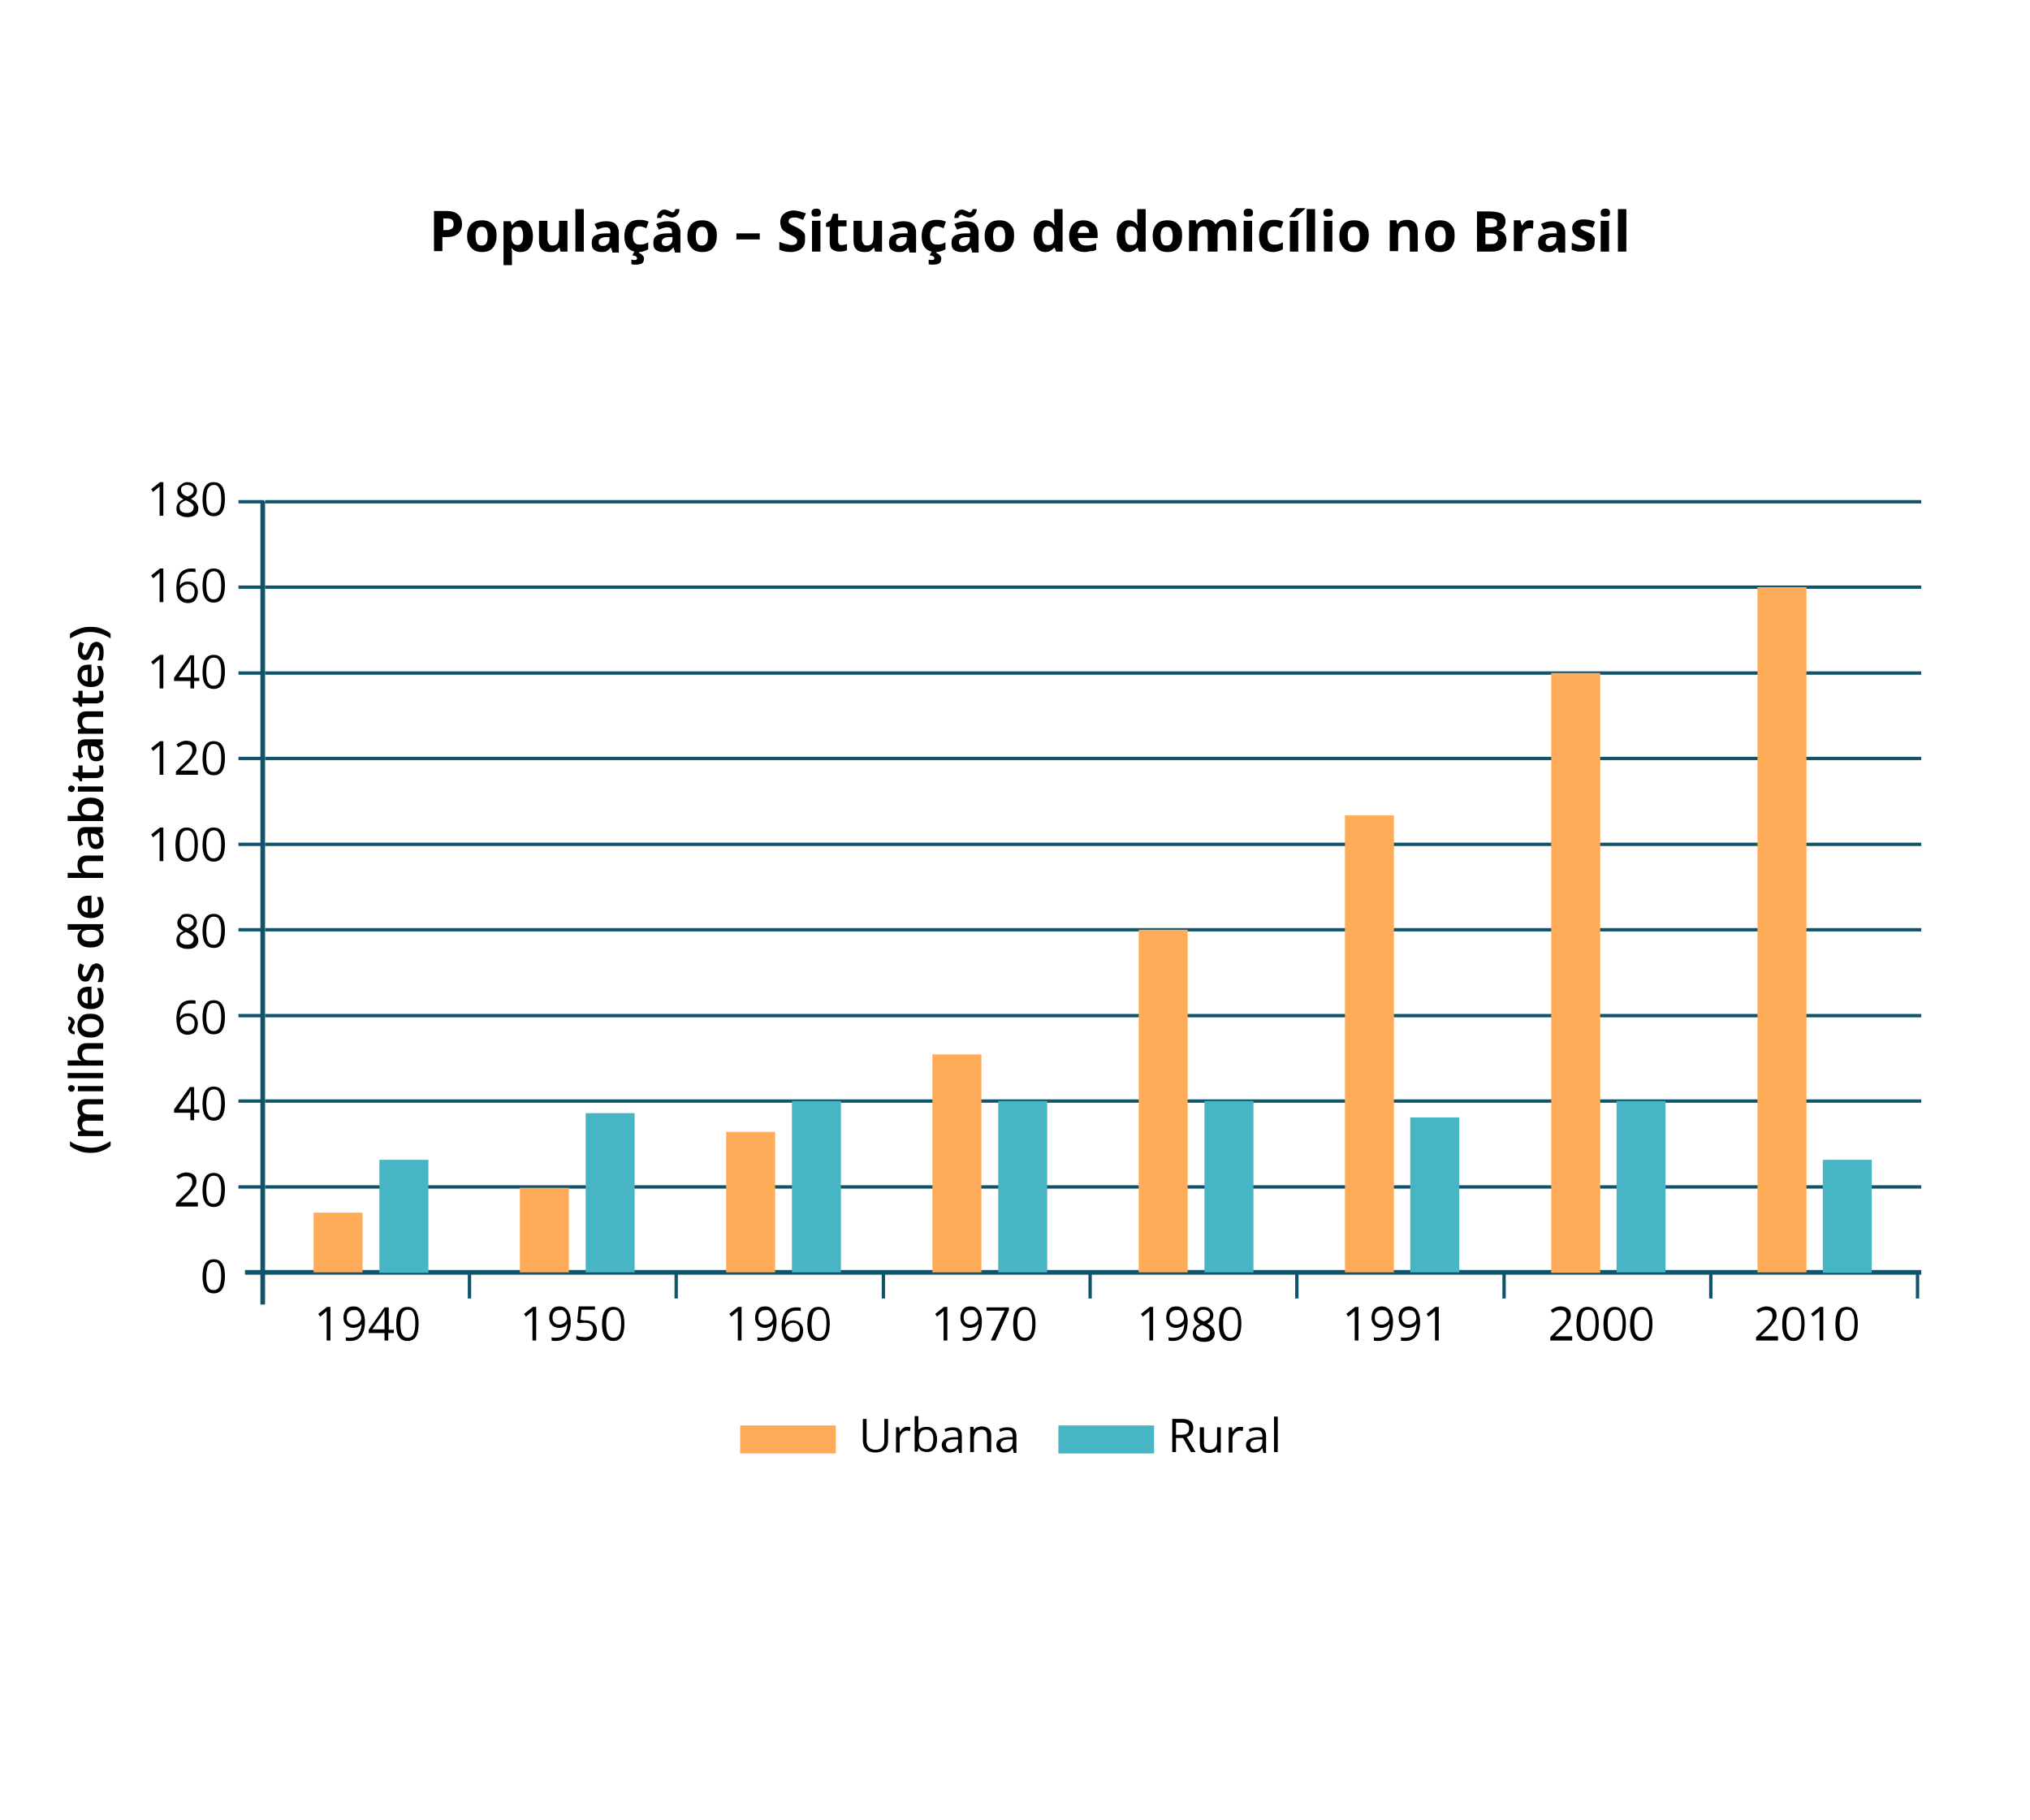 <?xml version="1.0" encoding="utf-8"?>
<!-- Generator: Adobe Illustrator 24.3.0, SVG Export Plug-In . SVG Version: 6.00 Build 0)  -->
<svg version="1.1" xmlns="http://www.w3.org/2000/svg" xmlns:xlink="http://www.w3.org/1999/xlink" x="0px" y="0px"
	 viewBox="0 0 435 390" style="enable-background:new 0 0 435 390;" xml:space="preserve">
<style type="text/css">
	.st0{fill:none;stroke:#0F546B;stroke-miterlimit:10;}
	.st1{fill:none;stroke:#0F546B;stroke-width:0.716;stroke-miterlimit:10;}
	.st2{fill:#FFAC5A;}
	.st3{fill:#47B5C3;}
</style>
<g id="Camada_3">
	<line class="st0" x1="56.3" y1="107.4" x2="56.3" y2="279.5"/>
	<line class="st0" x1="411.7" y1="272.6" x2="52.5" y2="272.6"/>
	<g>
		<line class="st1" x1="51.1" y1="107.5" x2="56.6" y2="107.5"/>
		<line class="st1" x1="51.1" y1="125.8" x2="56.6" y2="125.8"/>
		<line class="st1" x1="51.1" y1="144.2" x2="56.6" y2="144.2"/>
		<line class="st1" x1="51.1" y1="162.5" x2="56.6" y2="162.5"/>
		<line class="st1" x1="51.1" y1="180.9" x2="56.6" y2="180.9"/>
		<line class="st1" x1="51.1" y1="199.2" x2="56.6" y2="199.2"/>
		<line class="st1" x1="51.1" y1="217.6" x2="56.6" y2="217.6"/>
		<line class="st1" x1="51.1" y1="235.9" x2="56.6" y2="235.9"/>
		<line class="st1" x1="51.1" y1="254.3" x2="56.6" y2="254.3"/>
	</g>
	<g>
		<line class="st1" x1="56.8" y1="107.5" x2="411.7" y2="107.5"/>
		<line class="st1" x1="56.8" y1="125.8" x2="411.7" y2="125.8"/>
		<line class="st1" x1="56.8" y1="144.2" x2="411.7" y2="144.2"/>
		<line class="st1" x1="56.8" y1="162.5" x2="411.7" y2="162.5"/>
		<line class="st1" x1="56.8" y1="180.9" x2="411.7" y2="180.9"/>
		<line class="st1" x1="56.8" y1="199.2" x2="411.7" y2="199.2"/>
		<line class="st1" x1="56.8" y1="217.6" x2="411.7" y2="217.6"/>
		<line class="st1" x1="56.8" y1="235.9" x2="411.7" y2="235.9"/>
		<line class="st1" x1="56.8" y1="254.3" x2="411.7" y2="254.3"/>
	</g>
	<line class="st1" x1="100.6" y1="278.2" x2="100.6" y2="272.6"/>
	<line class="st1" x1="144.9" y1="278.2" x2="144.9" y2="272.6"/>
	<line class="st1" x1="189.3" y1="278.2" x2="189.3" y2="272.6"/>
	<line class="st1" x1="233.6" y1="278.2" x2="233.6" y2="272.6"/>
	<line class="st1" x1="277.9" y1="278.2" x2="277.9" y2="272.6"/>
	<line class="st1" x1="322.3" y1="278.2" x2="322.3" y2="272.6"/>
	<line class="st1" x1="366.6" y1="278.2" x2="366.6" y2="272.6"/>
	<line class="st1" x1="410.9" y1="278.2" x2="410.9" y2="272.6"/>
</g>
<g id="Camada_5">
	<g>
		<rect x="67.2" y="259.8" class="st2" width="10.5" height="12.8"/>
		<rect x="81.3" y="248.5" class="st3" width="10.5" height="24.2"/>
	</g>
	<g>
		<rect x="111.4" y="254.5" class="st2" width="10.5" height="18.1"/>
		<rect x="125.5" y="238.5" class="st3" width="10.5" height="34.1"/>
	</g>
	<g>
		<rect x="155.6" y="242.5" class="st2" width="10.5" height="30.1"/>
		<rect x="169.7" y="235.9" class="st3" width="10.5" height="36.7"/>
	</g>
	<g>
		<rect x="199.8" y="225.9" class="st2" width="10.5" height="46.7"/>
		<rect x="213.9" y="235.9" class="st3" width="10.5" height="36.7"/>
	</g>
	<g>
		<rect x="244" y="199.2" class="st2" width="10.5" height="73.4"/>
		<rect x="258.1" y="235.9" class="st3" width="10.5" height="36.7"/>
	</g>
	<g>
		<rect x="288.2" y="174.7" class="st2" width="10.5" height="97.9"/>
		<rect x="302.2" y="239.4" class="st3" width="10.5" height="33.2"/>
	</g>
	<g>
		<rect x="332.4" y="144.2" class="st2" width="10.5" height="128.5"/>
		<rect x="346.4" y="235.9" class="st3" width="10.5" height="36.7"/>
	</g>
	<g>
		<rect x="376.6" y="125.8" class="st2" width="10.5" height="146.8"/>
		<rect x="390.6" y="248.5" class="st3" width="10.5" height="24.2"/>
	</g>
</g>
<g id="Camada_4">
	<g>
		<path d="M99,48c0,0.9-0.3,1.6-0.9,2.1s-1.4,0.7-2.5,0.7h-0.8v3H93v-8.6h2.7c1,0,1.8,0.2,2.4,0.7S99,47.1,99,48z M94.9,49.3h0.6
			c0.6,0,1-0.1,1.3-0.3s0.4-0.5,0.4-1c0-0.4-0.1-0.7-0.3-0.9s-0.6-0.3-1.1-0.3h-0.8V49.3z"/>
		<path d="M106.4,50.6c0,1.1-0.3,1.9-0.8,2.5s-1.3,0.9-2.3,0.9c-0.6,0-1.2-0.1-1.7-0.4s-0.8-0.7-1.1-1.2s-0.4-1.1-0.4-1.8
			c0-1.1,0.3-1.9,0.8-2.5s1.3-0.9,2.4-0.9c0.6,0,1.2,0.1,1.7,0.4s0.8,0.7,1.1,1.2S106.4,49.9,106.4,50.6z M101.9,50.6
			c0,0.6,0.1,1.1,0.3,1.5s0.6,0.5,1,0.5c0.5,0,0.8-0.2,1-0.5s0.3-0.8,0.3-1.5c0-0.6-0.1-1.1-0.3-1.5s-0.6-0.5-1-0.5
			c-0.5,0-0.8,0.2-1,0.5S101.9,49.9,101.9,50.6z"/>
		<path d="M111.5,54c-0.8,0-1.4-0.3-1.8-0.8h-0.1c0.1,0.5,0.1,0.9,0.1,0.9v2.7h-1.8v-9.4h1.5l0.3,0.8h0.1c0.4-0.6,1-1,1.9-1
			c0.8,0,1.4,0.3,1.8,0.9s0.7,1.4,0.7,2.5c0,0.7-0.1,1.3-0.3,1.8s-0.5,0.9-0.9,1.2S112,54,111.5,54z M110.9,48.6
			c-0.4,0-0.8,0.1-1,0.4s-0.3,0.7-0.3,1.3v0.2c0,0.7,0.1,1.2,0.3,1.5s0.5,0.5,1,0.5c0.8,0,1.2-0.7,1.2-2c0-0.6-0.1-1.1-0.3-1.5
			S111.4,48.6,110.9,48.6z"/>
		<path d="M120.1,53.9l-0.2-0.8h-0.1c-0.2,0.3-0.5,0.5-0.8,0.7s-0.8,0.2-1.2,0.2c-0.8,0-1.3-0.2-1.7-0.6s-0.6-1-0.6-1.8v-4.3h1.8
			v3.8c0,0.5,0.1,0.8,0.3,1.1s0.4,0.4,0.8,0.4c0.5,0,0.9-0.2,1.1-0.5s0.3-0.9,0.3-1.7v-3.1h1.8v6.6H120.1z"/>
		<path d="M125.1,53.9h-1.8v-9.1h1.8V53.9z"/>
		<path d="M131.2,53.9l-0.3-0.9h0c-0.3,0.4-0.6,0.6-0.9,0.8s-0.7,0.2-1.2,0.2c-0.6,0-1.1-0.2-1.5-0.5s-0.5-0.9-0.5-1.5
			c0-0.7,0.2-1.2,0.7-1.5s1.2-0.5,2.2-0.5l1.1,0v-0.3c0-0.7-0.3-1-1-1c-0.5,0-1.1,0.2-1.8,0.5l-0.6-1.2c0.8-0.4,1.6-0.6,2.5-0.6
			c0.9,0,1.6,0.2,2,0.6s0.7,1,0.7,1.7v4.4H131.2z M130.6,50.8l-0.7,0c-0.5,0-0.9,0.1-1.2,0.3s-0.4,0.4-0.4,0.8
			c0,0.5,0.3,0.8,0.9,0.8c0.4,0,0.7-0.1,1-0.4s0.4-0.6,0.4-0.9V50.8z"/>
		<path d="M136.9,54c-2,0-3.1-1.1-3.1-3.4c0-1.1,0.3-2,0.8-2.6s1.3-0.9,2.4-0.9c0.8,0,1.4,0.1,2,0.4l-0.5,1.4
			c-0.3-0.1-0.5-0.2-0.8-0.3s-0.5-0.1-0.7-0.1c-0.9,0-1.4,0.7-1.4,2c0,1.3,0.5,1.9,1.4,1.9c0.3,0,0.7,0,1-0.1s0.6-0.2,0.9-0.4v1.5
			c-0.3,0.2-0.6,0.3-0.9,0.4S137.4,54,136.9,54z M138,55.3c0,0.5-0.1,0.9-0.4,1.1s-0.8,0.3-1.4,0.3c-0.3,0-0.6,0-0.9-0.1v-1
			c0.1,0,0.2,0.1,0.4,0.1s0.3,0,0.4,0c0.3,0,0.4-0.1,0.4-0.4c0-0.3-0.3-0.5-1-0.6l0.5-0.9h1.1l-0.2,0.4c0.3,0.1,0.5,0.2,0.7,0.4
			S138,55.1,138,55.3z"/>
		<path d="M144.6,53.9l-0.3-0.9h0c-0.3,0.4-0.6,0.6-0.9,0.8S142.5,54,142,54c-0.6,0-1.1-0.2-1.5-0.5s-0.5-0.9-0.5-1.5
			c0-0.7,0.2-1.2,0.7-1.5s1.2-0.5,2.2-0.5l1.1,0v-0.3c0-0.7-0.3-1-1-1c-0.5,0-1.1,0.2-1.8,0.5l-0.6-1.2c0.8-0.4,1.6-0.6,2.5-0.6
			c0.9,0,1.6,0.2,2,0.6s0.7,1,0.7,1.7v4.4H144.6z M142.2,46c-0.1,0-0.2,0.1-0.3,0.2s-0.2,0.3-0.2,0.5h-0.9c0-0.6,0.2-1,0.5-1.3
			s0.6-0.5,1.1-0.5c0.2,0,0.3,0,0.5,0.1s0.3,0.1,0.5,0.2s0.3,0.1,0.4,0.2s0.3,0.1,0.4,0.1c0.1,0,0.2-0.1,0.3-0.2s0.2-0.3,0.2-0.5
			h0.9c0,0.6-0.2,1-0.5,1.3s-0.7,0.5-1.1,0.5c-0.2,0-0.3,0-0.5-0.1s-0.3-0.1-0.5-0.2s-0.3-0.1-0.4-0.2S142.4,46,142.2,46z
			 M144.1,50.8l-0.7,0c-0.5,0-0.9,0.1-1.2,0.3s-0.4,0.4-0.4,0.8c0,0.5,0.3,0.8,0.9,0.8c0.4,0,0.7-0.1,1-0.4s0.4-0.6,0.4-0.9V50.8z"
			/>
		<path d="M153.6,50.6c0,1.1-0.3,1.9-0.8,2.5s-1.3,0.9-2.3,0.9c-0.6,0-1.2-0.1-1.7-0.4s-0.8-0.7-1.1-1.2s-0.4-1.1-0.4-1.8
			c0-1.1,0.3-1.9,0.8-2.5s1.3-0.9,2.4-0.9c0.6,0,1.2,0.1,1.7,0.4s0.8,0.7,1.1,1.2S153.6,49.9,153.6,50.6z M149.1,50.6
			c0,0.6,0.1,1.1,0.3,1.5s0.6,0.5,1,0.5c0.5,0,0.8-0.2,1-0.5s0.3-0.8,0.3-1.5c0-0.6-0.1-1.1-0.3-1.5s-0.6-0.5-1-0.5
			c-0.5,0-0.8,0.2-1,0.5S149.1,49.9,149.1,50.6z"/>
		<path d="M157.8,51.3V50h5v1.3H157.8z"/>
		<path d="M172.5,51.5c0,0.8-0.3,1.4-0.8,1.8s-1.3,0.7-2.3,0.7c-0.9,0-1.7-0.2-2.4-0.5v-1.7c0.6,0.3,1.1,0.4,1.5,0.5
			s0.8,0.2,1.1,0.2c0.4,0,0.7-0.1,0.9-0.2s0.3-0.4,0.3-0.7c0-0.2,0-0.3-0.1-0.4s-0.2-0.3-0.4-0.4s-0.6-0.3-1.1-0.6
			c-0.5-0.2-0.9-0.5-1.2-0.7s-0.5-0.5-0.6-0.8s-0.2-0.7-0.2-1.1c0-0.8,0.3-1.4,0.8-1.8s1.2-0.7,2.1-0.7c0.4,0,0.9,0.1,1.3,0.2
			s0.8,0.3,1.3,0.4l-0.6,1.4c-0.5-0.2-0.8-0.3-1.1-0.4s-0.6-0.1-0.9-0.1c-0.3,0-0.6,0.1-0.8,0.2s-0.3,0.4-0.3,0.6
			c0,0.2,0,0.3,0.1,0.4s0.2,0.2,0.4,0.3s0.5,0.3,1.2,0.6c0.8,0.4,1.3,0.8,1.6,1.2S172.5,50.9,172.5,51.5z"/>
		<path d="M173.9,45.6c0-0.6,0.3-0.9,1-0.9s1,0.3,1,0.9c0,0.3-0.1,0.5-0.2,0.6s-0.4,0.2-0.7,0.2C174.2,46.5,173.9,46.2,173.9,45.6z
			 M175.7,53.9H174v-6.6h1.8V53.9z"/>
		<path d="M180.4,52.5c0.3,0,0.7-0.1,1.1-0.2v1.3c-0.4,0.2-1,0.3-1.6,0.3c-0.7,0-1.2-0.2-1.6-0.5s-0.5-0.9-0.5-1.6v-3.2H177v-0.8
			l1-0.6l0.5-1.4h1.1v1.4h1.8v1.3h-1.8v3.2c0,0.3,0.1,0.4,0.2,0.6S180.1,52.5,180.4,52.5z"/>
		<path d="M187.5,53.9l-0.2-0.8h-0.1c-0.2,0.3-0.5,0.5-0.8,0.7s-0.8,0.2-1.2,0.2c-0.8,0-1.3-0.2-1.7-0.6s-0.6-1-0.6-1.8v-4.3h1.8
			v3.8c0,0.5,0.1,0.8,0.3,1.1s0.4,0.4,0.8,0.4c0.5,0,0.9-0.2,1.1-0.5s0.3-0.9,0.3-1.7v-3.1h1.8v6.6H187.5z"/>
		<path d="M194.9,53.9l-0.3-0.9h0c-0.3,0.4-0.6,0.6-0.9,0.8s-0.7,0.2-1.2,0.2c-0.6,0-1.1-0.2-1.5-0.5s-0.5-0.9-0.5-1.5
			c0-0.7,0.2-1.2,0.7-1.5s1.2-0.5,2.2-0.5l1.1,0v-0.3c0-0.7-0.3-1-1-1c-0.5,0-1.1,0.2-1.8,0.5l-0.6-1.2c0.8-0.4,1.6-0.6,2.5-0.6
			c0.9,0,1.6,0.2,2,0.6s0.7,1,0.7,1.7v4.4H194.9z M194.3,50.8l-0.7,0c-0.5,0-0.9,0.1-1.2,0.3s-0.4,0.4-0.4,0.8
			c0,0.5,0.3,0.8,0.9,0.8c0.4,0,0.7-0.1,1-0.4s0.4-0.6,0.4-0.9V50.8z"/>
		<path d="M200.6,54c-2,0-3.1-1.1-3.1-3.4c0-1.1,0.3-2,0.8-2.6s1.3-0.9,2.4-0.9c0.8,0,1.4,0.1,2,0.4l-0.5,1.4
			c-0.3-0.1-0.5-0.2-0.8-0.3s-0.5-0.1-0.7-0.1c-0.9,0-1.4,0.7-1.4,2c0,1.3,0.5,1.9,1.4,1.9c0.3,0,0.7,0,1-0.1s0.6-0.2,0.9-0.4v1.5
			c-0.3,0.2-0.6,0.3-0.9,0.4S201.1,54,200.6,54z M201.7,55.3c0,0.5-0.1,0.9-0.4,1.1s-0.8,0.3-1.4,0.3c-0.3,0-0.6,0-0.9-0.1v-1
			c0.1,0,0.2,0.1,0.4,0.1s0.3,0,0.4,0c0.3,0,0.4-0.1,0.4-0.4c0-0.3-0.3-0.5-1-0.6l0.5-0.9h1.1l-0.2,0.4c0.3,0.1,0.5,0.2,0.7,0.4
			S201.7,55.1,201.7,55.3z"/>
		<path d="M208.3,53.9l-0.3-0.9h0c-0.3,0.4-0.6,0.6-0.9,0.8s-0.7,0.2-1.2,0.2c-0.6,0-1.1-0.2-1.5-0.5s-0.5-0.9-0.5-1.5
			c0-0.7,0.2-1.2,0.7-1.5s1.2-0.5,2.2-0.5l1.1,0v-0.3c0-0.7-0.3-1-1-1c-0.5,0-1.1,0.2-1.8,0.5l-0.6-1.2c0.8-0.4,1.6-0.6,2.5-0.6
			c0.9,0,1.6,0.2,2,0.6s0.7,1,0.7,1.7v4.4H208.3z M205.9,46c-0.1,0-0.2,0.1-0.3,0.2s-0.2,0.3-0.2,0.5h-0.9c0-0.6,0.2-1,0.5-1.3
			s0.6-0.5,1.1-0.5c0.2,0,0.3,0,0.5,0.1s0.3,0.1,0.5,0.2s0.3,0.1,0.4,0.2s0.3,0.1,0.4,0.1c0.1,0,0.2-0.1,0.3-0.2s0.2-0.3,0.2-0.5
			h0.9c0,0.6-0.2,1-0.5,1.3s-0.7,0.5-1.1,0.5c-0.2,0-0.3,0-0.5-0.1s-0.3-0.1-0.5-0.2s-0.3-0.1-0.4-0.2S206.1,46,205.9,46z
			 M207.8,50.8l-0.7,0c-0.5,0-0.9,0.1-1.2,0.3s-0.4,0.4-0.4,0.8c0,0.5,0.3,0.8,0.9,0.8c0.4,0,0.7-0.1,1-0.4s0.4-0.6,0.4-0.9V50.8z"
			/>
		<path d="M217.3,50.6c0,1.1-0.3,1.9-0.8,2.5s-1.3,0.9-2.3,0.9c-0.6,0-1.2-0.1-1.7-0.4s-0.8-0.7-1.1-1.2s-0.4-1.1-0.4-1.8
			c0-1.1,0.3-1.9,0.8-2.5s1.3-0.9,2.4-0.9c0.6,0,1.2,0.1,1.7,0.4s0.8,0.7,1.1,1.2S217.3,49.9,217.3,50.6z M212.8,50.6
			c0,0.6,0.1,1.1,0.3,1.5s0.6,0.5,1,0.5c0.5,0,0.8-0.2,1-0.5s0.3-0.8,0.3-1.5c0-0.6-0.1-1.1-0.3-1.5s-0.6-0.5-1-0.5
			c-0.5,0-0.8,0.2-1,0.5S212.8,49.9,212.8,50.6z"/>
		<path d="M224,54c-0.8,0-1.4-0.3-1.8-0.9s-0.7-1.4-0.7-2.5c0-1.1,0.2-1.9,0.7-2.5s1.1-0.9,1.8-0.9c0.8,0,1.5,0.3,1.9,1h0.1
			c-0.1-0.5-0.1-0.9-0.1-1.3v-2.1h1.8v9.1h-1.4l-0.3-0.8h-0.1C225.4,53.6,224.8,54,224,54z M224.6,52.5c0.5,0,0.8-0.1,1-0.4
			s0.3-0.7,0.3-1.4v-0.2c0-0.7-0.1-1.2-0.3-1.5s-0.6-0.5-1.1-0.5c-0.4,0-0.7,0.2-0.9,0.5s-0.3,0.8-0.3,1.5s0.1,1.1,0.3,1.5
			S224.2,52.5,224.6,52.5z"/>
		<path d="M232.5,54c-1.1,0-1.9-0.3-2.5-0.9s-0.9-1.4-0.9-2.5c0-1.1,0.3-1.9,0.8-2.5s1.3-0.9,2.3-0.9c0.9,0,1.6,0.3,2.2,0.8
			s0.8,1.3,0.8,2.2V51h-4.2c0,0.5,0.2,0.9,0.5,1.2s0.7,0.4,1.2,0.4c0.4,0,0.8,0,1.1-0.1s0.7-0.2,1.1-0.4v1.4c-0.3,0.2-0.6,0.3-1,0.3
			S233,54,232.5,54z M232.2,48.5c-0.4,0-0.7,0.1-0.9,0.4s-0.3,0.6-0.4,1h2.5c0-0.4-0.1-0.8-0.3-1S232.6,48.5,232.2,48.5z"/>
		<path d="M241.8,54c-0.8,0-1.4-0.3-1.8-0.9s-0.7-1.4-0.7-2.5c0-1.1,0.2-1.9,0.7-2.5s1.1-0.9,1.8-0.9c0.8,0,1.5,0.3,1.9,1h0.1
			c-0.1-0.5-0.1-0.9-0.1-1.3v-2.1h1.8v9.1h-1.4l-0.3-0.8h-0.1C243.2,53.6,242.6,54,241.8,54z M242.4,52.5c0.5,0,0.8-0.1,1-0.4
			s0.3-0.7,0.3-1.4v-0.2c0-0.7-0.1-1.2-0.3-1.5s-0.6-0.5-1.1-0.5c-0.4,0-0.7,0.2-0.9,0.5s-0.3,0.8-0.3,1.5s0.1,1.1,0.3,1.5
			S242,52.5,242.4,52.5z"/>
		<path d="M253.3,50.6c0,1.1-0.3,1.9-0.8,2.5s-1.3,0.9-2.3,0.9c-0.6,0-1.2-0.1-1.7-0.4s-0.8-0.7-1.1-1.2s-0.4-1.1-0.4-1.8
			c0-1.1,0.3-1.9,0.8-2.5s1.3-0.9,2.4-0.9c0.6,0,1.2,0.1,1.7,0.4s0.8,0.7,1.1,1.2S253.3,49.9,253.3,50.6z M248.7,50.6
			c0,0.6,0.1,1.1,0.3,1.5s0.6,0.5,1,0.5c0.5,0,0.8-0.2,1-0.5s0.3-0.8,0.3-1.5c0-0.6-0.1-1.1-0.3-1.5s-0.6-0.5-1-0.5
			c-0.5,0-0.8,0.2-1,0.5S248.7,49.9,248.7,50.6z"/>
		<path d="M260.6,53.9h-1.8V50c0-0.5-0.1-0.8-0.2-1.1s-0.4-0.4-0.7-0.4c-0.5,0-0.8,0.2-1,0.5s-0.3,0.9-0.3,1.7v3.1h-1.8v-6.6h1.4
			l0.2,0.8h0.1c0.2-0.3,0.4-0.5,0.8-0.7s0.7-0.3,1.1-0.3c1,0,1.6,0.3,2,1h0.2c0.2-0.3,0.4-0.5,0.8-0.7s0.7-0.3,1.2-0.3
			c0.7,0,1.3,0.2,1.7,0.6s0.6,1,0.6,1.8v4.3h-1.8V50c0-0.5-0.1-0.8-0.2-1.1s-0.4-0.4-0.7-0.4c-0.4,0-0.8,0.2-1,0.5s-0.3,0.8-0.3,1.5
			V53.9z"/>
		<path d="M266.5,45.6c0-0.6,0.3-0.9,1-0.9s1,0.3,1,0.9c0,0.3-0.1,0.5-0.2,0.6s-0.4,0.2-0.7,0.2C266.8,46.5,266.5,46.2,266.5,45.6z
			 M268.3,53.9h-1.8v-6.6h1.8V53.9z"/>
		<path d="M272.9,54c-2,0-3.1-1.1-3.1-3.4c0-1.1,0.3-2,0.8-2.6s1.3-0.9,2.4-0.9c0.8,0,1.4,0.1,2,0.4l-0.5,1.4
			c-0.3-0.1-0.5-0.2-0.8-0.3s-0.5-0.1-0.7-0.1c-0.9,0-1.4,0.7-1.4,2c0,1.3,0.5,1.9,1.4,1.9c0.3,0,0.7,0,1-0.1s0.6-0.2,0.9-0.4v1.5
			c-0.3,0.2-0.6,0.3-0.9,0.4S273.3,54,272.9,54z"/>
		<path d="M276.3,46.6v-0.2c0.7-0.8,1.1-1.4,1.4-1.8h2v0.1c-0.2,0.2-0.5,0.5-1,0.9s-0.9,0.7-1.2,0.9H276.3z M278.2,53.9h-1.8v-6.6
			h1.8V53.9z"/>
		<path d="M281.8,53.9H280v-9.1h1.8V53.9z"/>
		<path d="M283.6,45.6c0-0.6,0.3-0.9,1-0.9s1,0.3,1,0.9c0,0.3-0.1,0.5-0.2,0.6s-0.4,0.2-0.7,0.2C283.9,46.5,283.6,46.2,283.6,45.6z
			 M285.5,53.9h-1.8v-6.6h1.8V53.9z"/>
		<path d="M293.3,50.6c0,1.1-0.3,1.9-0.8,2.5s-1.3,0.9-2.3,0.9c-0.6,0-1.2-0.1-1.7-0.4s-0.8-0.7-1.1-1.2s-0.4-1.1-0.4-1.8
			c0-1.1,0.3-1.9,0.8-2.5s1.3-0.9,2.4-0.9c0.6,0,1.2,0.1,1.7,0.4s0.8,0.7,1.1,1.2S293.3,49.9,293.3,50.6z M288.8,50.6
			c0,0.6,0.1,1.1,0.3,1.5s0.6,0.5,1,0.5c0.5,0,0.8-0.2,1-0.5s0.3-0.8,0.3-1.5c0-0.6-0.1-1.1-0.3-1.5s-0.6-0.5-1-0.5
			c-0.5,0-0.8,0.2-1,0.5S288.8,49.9,288.8,50.6z"/>
		<path d="M303.9,53.9h-1.8V50c0-0.5-0.1-0.8-0.3-1.1s-0.4-0.4-0.8-0.4c-0.5,0-0.9,0.2-1.1,0.5s-0.3,0.9-0.3,1.7v3.1h-1.8v-6.6h1.4
			l0.2,0.8h0.1c0.2-0.3,0.5-0.6,0.8-0.7s0.7-0.2,1.2-0.2c0.8,0,1.3,0.2,1.7,0.6s0.6,1,0.6,1.8V53.9z"/>
		<path d="M311.7,50.6c0,1.1-0.3,1.9-0.8,2.5s-1.3,0.9-2.3,0.9c-0.6,0-1.2-0.1-1.7-0.4s-0.8-0.7-1.1-1.2s-0.4-1.1-0.4-1.8
			c0-1.1,0.3-1.9,0.8-2.5s1.3-0.9,2.4-0.9c0.6,0,1.2,0.1,1.7,0.4s0.8,0.7,1.1,1.2S311.7,49.9,311.7,50.6z M307.2,50.6
			c0,0.6,0.1,1.1,0.3,1.5s0.6,0.5,1,0.5c0.5,0,0.8-0.2,1-0.5s0.3-0.8,0.3-1.5c0-0.6-0.1-1.1-0.3-1.5s-0.6-0.5-1-0.5
			c-0.5,0-0.8,0.2-1,0.5S307.2,49.9,307.2,50.6z"/>
		<path d="M316.5,45.3h2.7c1.2,0,2.1,0.2,2.6,0.5s0.8,0.9,0.8,1.6c0,0.5-0.1,0.9-0.4,1.3s-0.6,0.5-1,0.6v0.1
			c0.5,0.1,0.9,0.3,1.2,0.7s0.4,0.8,0.4,1.3c0,0.8-0.3,1.4-0.8,1.8s-1.3,0.7-2.3,0.7h-3.2V45.3z M318.3,48.7h1.1
			c0.5,0,0.8-0.1,1.1-0.2s0.3-0.4,0.3-0.8c0-0.3-0.1-0.6-0.4-0.7s-0.6-0.2-1.1-0.2h-1V48.7z M318.3,50.1v2.2h1.2
			c0.5,0,0.9-0.1,1.1-0.3s0.4-0.5,0.4-0.9c0-0.7-0.5-1.1-1.5-1.1H318.3z"/>
		<path d="M328,47.2c0.2,0,0.4,0,0.6,0.1l-0.1,1.7c-0.1,0-0.3-0.1-0.5-0.1c-0.6,0-1,0.1-1.3,0.4s-0.5,0.7-0.5,1.2v3.3h-1.8v-6.6h1.4
			l0.3,1.1h0.1c0.2-0.4,0.5-0.7,0.8-0.9S327.6,47.2,328,47.2z"/>
		<path d="M334,53.9l-0.3-0.9h0c-0.3,0.4-0.6,0.6-0.9,0.8s-0.7,0.2-1.2,0.2c-0.6,0-1.1-0.2-1.5-0.5s-0.5-0.9-0.5-1.5
			c0-0.7,0.2-1.2,0.7-1.5s1.2-0.5,2.2-0.5l1.1,0v-0.3c0-0.7-0.3-1-1-1c-0.5,0-1.1,0.2-1.8,0.5l-0.6-1.2c0.8-0.4,1.6-0.6,2.5-0.6
			c0.9,0,1.6,0.2,2,0.6s0.7,1,0.7,1.7v4.4H334z M333.5,50.8l-0.7,0c-0.5,0-0.9,0.1-1.2,0.3s-0.4,0.4-0.4,0.8c0,0.5,0.3,0.8,0.9,0.8
			c0.4,0,0.7-0.1,1-0.4s0.4-0.6,0.4-0.9V50.8z"/>
		<path d="M341.7,51.9c0,0.7-0.2,1.2-0.7,1.5s-1.2,0.5-2.1,0.5c-0.5,0-0.9,0-1.2-0.1s-0.7-0.2-0.9-0.3v-1.5c0.3,0.2,0.7,0.3,1.1,0.4
			s0.8,0.2,1.1,0.2c0.6,0,1-0.2,1-0.6c0-0.1,0-0.3-0.1-0.3s-0.2-0.2-0.4-0.3s-0.5-0.2-0.8-0.4c-0.5-0.2-0.9-0.4-1.1-0.6
			s-0.4-0.4-0.5-0.6s-0.2-0.5-0.2-0.9c0-0.6,0.2-1,0.7-1.4s1.1-0.5,1.9-0.5c0.8,0,1.6,0.2,2.3,0.5l-0.5,1.3
			c-0.3-0.1-0.6-0.3-0.9-0.3s-0.6-0.1-0.9-0.1c-0.5,0-0.8,0.1-0.8,0.4c0,0.2,0.1,0.3,0.3,0.4s0.5,0.3,1.1,0.5
			c0.5,0.2,0.9,0.4,1.1,0.6s0.4,0.4,0.5,0.6S341.7,51.6,341.7,51.9z"/>
		<path d="M343,45.6c0-0.6,0.3-0.9,1-0.9s1,0.3,1,0.9c0,0.3-0.1,0.5-0.2,0.6s-0.4,0.2-0.7,0.2C343.3,46.5,343,46.2,343,45.6z
			 M344.8,53.9h-1.8v-6.6h1.8V53.9z"/>
		<path d="M348.5,53.9h-1.8v-9.1h1.8V53.9z"/>
	</g>
	<g>
		<path d="M19.4,247c-0.9,0-1.7-0.1-2.4-0.4s-1.4-0.6-2-1.1v-1c0.6,0.5,1.3,0.8,2.1,1s1.5,0.4,2.3,0.4s1.6-0.1,2.3-0.4s1.4-0.6,2-1
			v1c-0.6,0.5-1.2,0.8-1.9,1.1S20.2,247,19.4,247z"/>
		<path d="M22.1,238.9v1.2h-3.3c-0.4,0-0.7,0.1-0.9,0.2s-0.3,0.4-0.3,0.7c0,0.4,0.1,0.8,0.4,1s0.8,0.3,1.4,0.3h2.7v1.1h-5.4v-0.9
			l0.7-0.2v-0.1c-0.3-0.1-0.5-0.4-0.6-0.7s-0.2-0.6-0.2-0.9c0-0.8,0.3-1.4,0.8-1.7V239c-0.3-0.2-0.5-0.4-0.6-0.7s-0.2-0.6-0.2-1
			c0-0.6,0.2-1.1,0.5-1.4s0.8-0.4,1.5-0.4h3.5v1.1h-3.3c-0.4,0-0.7,0.1-0.9,0.2s-0.3,0.4-0.3,0.7c0,0.4,0.1,0.8,0.4,1
			s0.7,0.3,1.3,0.3H22.1z"/>
		<path d="M15.3,233.9c-0.2,0-0.4-0.1-0.5-0.2s-0.2-0.3-0.2-0.5c0-0.2,0.1-0.4,0.2-0.5s0.3-0.2,0.5-0.2c0.2,0,0.3,0.1,0.5,0.2
			s0.2,0.3,0.2,0.5c0,0.2-0.1,0.4-0.2,0.5S15.5,233.9,15.3,233.9z M22.1,232.7v1.1h-5.4v-1.1H22.1z"/>
		<path d="M22.1,229.9v1.1h-7.6v-1.1H22.1z"/>
		<path d="M22.1,223.5v1.2h-3.3c-0.4,0-0.7,0.1-0.9,0.3s-0.3,0.4-0.3,0.8c0,0.5,0.1,0.8,0.4,1.1s0.8,0.3,1.4,0.3h2.7v1.1h-7.6v-1.1
			h1.9c0.3,0,0.6,0,1,0.1v-0.1c-0.3-0.2-0.5-0.4-0.6-0.7s-0.2-0.6-0.2-1c0-1.3,0.7-2,2-2H22.1z"/>
		<path d="M19.4,217.2c0.9,0,1.6,0.2,2.1,0.7s0.7,1.1,0.7,1.9c0,0.5-0.1,1-0.3,1.3s-0.6,0.7-1,0.9s-0.9,0.3-1.5,0.3
			c-0.9,0-1.6-0.2-2.1-0.7s-0.7-1.1-0.7-1.9c0-0.8,0.3-1.4,0.8-1.9S18.5,217.2,19.4,217.2z M16,219c0,0.1,0,0.3-0.1,0.4
			s-0.1,0.3-0.2,0.4s-0.1,0.3-0.2,0.4s-0.1,0.2-0.1,0.3c0,0.3,0.2,0.4,0.6,0.5v0.6c-0.5,0-0.8-0.2-1-0.4s-0.4-0.5-0.4-0.8
			c0-0.1,0-0.3,0.1-0.4s0.1-0.3,0.2-0.4s0.1-0.2,0.2-0.4s0.1-0.2,0.1-0.3c0-0.3-0.2-0.4-0.6-0.5v-0.6c0.4,0,0.8,0.2,1,0.4
			S16,218.6,16,219z M19.4,221.1c1.2,0,1.9-0.5,1.9-1.4c0-0.9-0.6-1.4-1.9-1.4c-1.2,0-1.9,0.5-1.9,1.4c0,0.5,0.2,0.8,0.5,1
			S18.8,221.1,19.4,221.1z"/>
		<path d="M22.2,213.5c0,0.8-0.2,1.5-0.7,2s-1.2,0.7-2,0.7c-0.9,0-1.6-0.2-2.1-0.7s-0.8-1-0.8-1.8c0-0.7,0.2-1.3,0.6-1.7
			s1-0.6,1.8-0.6h0.6v3.6c0.5,0,0.9-0.2,1.2-0.4s0.4-0.6,0.4-1.1c0-0.3,0-0.6-0.1-0.9s-0.2-0.6-0.3-0.9h0.9c0.1,0.3,0.2,0.6,0.3,0.8
			S22.2,213.1,22.2,213.5z M17.5,213.7c0,0.4,0.1,0.7,0.3,0.9s0.6,0.4,1,0.4v-2.5c-0.4,0-0.8,0.1-1,0.3S17.5,213.3,17.5,213.7z"/>
		<path d="M20.6,206.4c0.5,0,0.9,0.2,1.2,0.6s0.4,0.9,0.4,1.7c0,0.7-0.1,1.3-0.3,1.7h-1c0.3-0.6,0.4-1.2,0.4-1.8
			c0-0.7-0.2-1.1-0.6-1.1c-0.1,0-0.3,0-0.3,0.1s-0.2,0.2-0.3,0.4s-0.2,0.4-0.3,0.7c-0.2,0.6-0.5,1-0.7,1.3s-0.6,0.3-0.9,0.3
			c-0.5,0-0.8-0.2-1.1-0.6s-0.4-0.9-0.4-1.5c0-0.6,0.1-1.2,0.4-1.8l0.9,0.4c-0.2,0.6-0.4,1.1-0.4,1.5c0,0.6,0.2,0.9,0.5,0.9
			c0.2,0,0.3-0.1,0.4-0.2s0.3-0.5,0.5-1c0.2-0.4,0.3-0.8,0.5-1s0.3-0.4,0.5-0.4S20.3,206.4,20.6,206.4z"/>
		<path d="M22.2,200.8c0,0.7-0.2,1.2-0.7,1.6s-1.2,0.6-2.1,0.6c-0.9,0-1.6-0.2-2.1-0.6s-0.7-0.9-0.7-1.6c0-0.7,0.3-1.2,0.8-1.6v-0.1
			c-0.4,0.1-0.7,0.1-0.9,0.1h-2V198h7.6v0.9l-0.7,0.2v0.1C21.9,199.5,22.2,200.1,22.2,200.8z M21.3,200.5c0-0.5-0.1-0.8-0.4-1
			s-0.7-0.3-1.3-0.3h-0.2c-0.7,0-1.2,0.1-1.5,0.3s-0.4,0.6-0.4,1c0,0.4,0.2,0.7,0.5,0.9s0.8,0.3,1.4,0.3c0.6,0,1.1-0.1,1.4-0.3
			S21.3,200.9,21.3,200.5z"/>
		<path d="M22.2,194c0,0.8-0.2,1.5-0.7,2s-1.2,0.7-2,0.7c-0.9,0-1.6-0.2-2.1-0.7s-0.8-1-0.8-1.8c0-0.7,0.2-1.3,0.6-1.7
			s1-0.6,1.8-0.6h0.6v3.6c0.5,0,0.9-0.2,1.2-0.4s0.4-0.6,0.4-1.1c0-0.3,0-0.6-0.1-0.9s-0.2-0.6-0.3-0.9h0.9c0.1,0.3,0.2,0.6,0.3,0.8
			S22.2,193.7,22.2,194z M17.5,194.2c0,0.4,0.1,0.7,0.3,0.9s0.6,0.4,1,0.4V193c-0.4,0-0.8,0.1-1,0.3S17.5,193.9,17.5,194.2z"/>
		<path d="M22.1,183.3v1.2h-3.3c-0.4,0-0.7,0.1-0.9,0.3s-0.3,0.4-0.3,0.8c0,0.5,0.1,0.8,0.4,1.1s0.8,0.3,1.4,0.3h2.7v1.1h-7.6v-1.1
			h1.9c0.3,0,0.6,0,1,0.1v-0.1c-0.3-0.2-0.5-0.4-0.6-0.7s-0.2-0.6-0.2-1c0-1.3,0.7-2,2-2H22.1z"/>
		<path d="M22.1,178.3l-0.8,0.2v0c0.3,0.3,0.6,0.5,0.7,0.8s0.2,0.6,0.2,1c0,0.5-0.1,0.9-0.4,1.2s-0.7,0.4-1.2,0.4
			c-0.6,0-1-0.2-1.3-0.6s-0.4-1-0.5-1.9l0-0.9h-0.3c-0.3,0-0.6,0.1-0.8,0.2s-0.3,0.4-0.3,0.7c0,0.3,0,0.5,0.1,0.8s0.2,0.5,0.3,0.7
			l-0.8,0.4c-0.2-0.3-0.3-0.6-0.3-1s-0.1-0.7-0.1-1c0-0.7,0.1-1.2,0.4-1.6s0.8-0.5,1.4-0.5h3.6V178.3z M21.3,180
			c0-0.4-0.1-0.8-0.3-1s-0.6-0.4-1-0.4h-0.5l0,0.7c0,0.5,0.1,0.9,0.3,1.2s0.4,0.4,0.7,0.4c0.2,0,0.4-0.1,0.6-0.2
			S21.3,180.3,21.3,180z"/>
		<path d="M16.6,173.1c0-0.7,0.2-1.2,0.7-1.6s1.2-0.6,2.1-0.6c0.9,0,1.6,0.2,2.1,0.6s0.7,0.9,0.7,1.6c0,0.7-0.2,1.2-0.7,1.6v0.1
			l0.6,0.2v0.9h-7.6v-1.1h1.8c0.1,0,0.3,0,0.6,0s0.4,0,0.5,0v0C16.9,174.4,16.6,173.8,16.6,173.1z M17.5,173.4c0,0.5,0.1,0.8,0.4,1
			s0.7,0.3,1.4,0.3h0.1c0.7,0,1.1-0.1,1.4-0.3s0.4-0.5,0.4-1c0-0.4-0.2-0.7-0.5-0.9s-0.8-0.3-1.4-0.3
			C18.2,172.1,17.5,172.6,17.5,173.4z"/>
		<path d="M15.3,169.7c-0.2,0-0.4-0.1-0.5-0.2s-0.2-0.3-0.2-0.5c0-0.2,0.1-0.4,0.2-0.5s0.3-0.2,0.5-0.2c0.2,0,0.3,0.1,0.5,0.2
			s0.2,0.3,0.2,0.5c0,0.2-0.1,0.4-0.2,0.5S15.5,169.7,15.3,169.7z M22.1,168.5v1.1h-5.4v-1.1H22.1z"/>
		<path d="M21.3,164.8c0-0.3,0-0.6-0.1-0.8H22c0.1,0.1,0.1,0.3,0.1,0.5s0.1,0.4,0.1,0.6c0,1.1-0.6,1.6-1.7,1.6h-2.9v0.7h-0.5
			l-0.4-0.8l-1.1-0.4v-0.7h1.2v-1.5h0.9v1.5h2.9c0.3,0,0.5-0.1,0.6-0.2S21.3,165.1,21.3,164.8z"/>
		<path d="M22.1,159.5l-0.8,0.2v0c0.3,0.3,0.6,0.5,0.7,0.8s0.2,0.6,0.2,1c0,0.5-0.1,0.9-0.4,1.2s-0.7,0.4-1.2,0.4
			c-0.6,0-1-0.2-1.3-0.6s-0.4-1-0.5-1.9l0-0.9h-0.3c-0.3,0-0.6,0.1-0.8,0.2s-0.3,0.4-0.3,0.7c0,0.3,0,0.5,0.1,0.8s0.2,0.5,0.3,0.7
			l-0.8,0.4c-0.2-0.3-0.3-0.6-0.3-1s-0.1-0.7-0.1-1c0-0.7,0.1-1.2,0.4-1.6s0.8-0.5,1.4-0.5h3.6V159.5z M21.3,161.3
			c0-0.4-0.1-0.8-0.3-1s-0.6-0.4-1-0.4h-0.5l0,0.7c0,0.5,0.1,0.9,0.3,1.2s0.4,0.4,0.7,0.4c0.2,0,0.4-0.1,0.6-0.2
			S21.3,161.5,21.3,161.3z"/>
		<path d="M22.1,152.4v1.2h-3.3c-0.4,0-0.7,0.1-0.9,0.3s-0.3,0.4-0.3,0.8c0,0.5,0.1,0.8,0.4,1.1s0.8,0.3,1.4,0.3h2.7v1.1h-5.4v-0.9
			l0.7-0.2V156c-0.3-0.2-0.5-0.4-0.6-0.7s-0.2-0.6-0.2-1c0-1.3,0.7-1.9,2-1.9H22.1z"/>
		<path d="M21.3,148.8c0-0.3,0-0.6-0.1-0.8H22c0.1,0.1,0.1,0.3,0.1,0.5s0.1,0.4,0.1,0.6c0,1.1-0.6,1.6-1.7,1.6h-2.9v0.7h-0.5
			l-0.4-0.8l-1.1-0.4v-0.7h1.2V148h0.9v1.5h2.9c0.3,0,0.5-0.1,0.6-0.2S21.3,149,21.3,148.8z"/>
		<path d="M22.2,144.5c0,0.8-0.2,1.5-0.7,2s-1.2,0.7-2,0.7c-0.9,0-1.6-0.2-2.1-0.7s-0.8-1-0.8-1.8c0-0.7,0.2-1.3,0.6-1.7
			s1-0.6,1.8-0.6h0.6v3.6c0.5,0,0.9-0.2,1.2-0.4s0.4-0.6,0.4-1.1c0-0.3,0-0.6-0.1-0.9s-0.2-0.6-0.3-0.9h0.9c0.1,0.3,0.2,0.6,0.3,0.8
			S22.2,144.1,22.2,144.5z M17.5,144.7c0,0.4,0.1,0.7,0.3,0.9s0.6,0.4,1,0.4v-2.5c-0.4,0-0.8,0.1-1,0.3S17.5,144.3,17.5,144.7z"/>
		<path d="M20.6,137.5c0.5,0,0.9,0.2,1.2,0.6s0.4,0.9,0.4,1.7c0,0.7-0.1,1.3-0.3,1.7h-1c0.3-0.6,0.4-1.2,0.4-1.8
			c0-0.7-0.2-1.1-0.6-1.1c-0.1,0-0.3,0-0.3,0.1s-0.2,0.2-0.3,0.4s-0.2,0.4-0.3,0.7c-0.2,0.6-0.5,1-0.7,1.3s-0.6,0.3-0.9,0.3
			c-0.5,0-0.8-0.2-1.1-0.6s-0.4-0.9-0.4-1.5c0-0.6,0.1-1.2,0.4-1.8l0.9,0.4c-0.2,0.6-0.4,1.1-0.4,1.5c0,0.6,0.2,0.9,0.5,0.9
			c0.2,0,0.3-0.1,0.4-0.2s0.3-0.5,0.5-1c0.2-0.4,0.3-0.8,0.5-1s0.3-0.4,0.5-0.4S20.3,137.5,20.6,137.5z"/>
		<path d="M19.4,134.3c0.9,0,1.7,0.1,2.4,0.4s1.4,0.6,1.9,1.1v1c-0.6-0.4-1.3-0.8-2-1s-1.5-0.4-2.3-0.4c-0.8,0-1.6,0.1-2.3,0.4
			s-1.4,0.6-2.1,1v-1c0.6-0.5,1.2-0.8,2-1.1S18.5,134.3,19.4,134.3z"/>
	</g>
	<g>
		<path d="M70.8,287.2H70v-5.1c0-0.4,0-0.8,0-1.2c-0.1,0.1-0.1,0.1-0.2,0.2c-0.1,0.1-0.5,0.4-1.2,1l-0.4-0.6l1.9-1.5h0.7V287.2z"/>
		<path d="M78.2,283.1c0,2.8-1.1,4.2-3.2,4.2c-0.4,0-0.7,0-0.9-0.1v-0.7c0.3,0.1,0.6,0.1,0.9,0.1c0.8,0,1.4-0.2,1.8-0.7
			s0.6-1.2,0.7-2.2h-0.1c-0.2,0.3-0.4,0.5-0.7,0.6s-0.6,0.2-1,0.2c-0.6,0-1.1-0.2-1.5-0.6c-0.4-0.4-0.6-0.9-0.6-1.6
			c0-0.7,0.2-1.3,0.6-1.8s1-0.6,1.6-0.6c0.5,0,0.9,0.1,1.3,0.4s0.6,0.6,0.8,1.1C78.1,281.9,78.2,282.5,78.2,283.1z M75.8,280.7
			c-0.5,0-0.8,0.1-1.1,0.4c-0.3,0.3-0.4,0.7-0.4,1.2c0,0.5,0.1,0.8,0.4,1.1s0.6,0.4,1.1,0.4c0.3,0,0.6-0.1,0.8-0.2
			c0.2-0.1,0.4-0.3,0.6-0.5c0.1-0.2,0.2-0.4,0.2-0.7c0-0.3-0.1-0.7-0.2-0.9c-0.1-0.3-0.3-0.5-0.6-0.7S76.1,280.7,75.8,280.7z"/>
		<path d="M84.3,285.6h-1.1v1.6h-0.8v-1.6H79v-0.7l3.4-4.8h0.9v4.8h1.1V285.6z M82.4,284.8v-2.4c0-0.5,0-1,0-1.6h0
			c-0.2,0.3-0.3,0.6-0.4,0.8l-2.2,3.2H82.4z"/>
		<path d="M89.7,283.6c0,1.2-0.2,2.2-0.6,2.8c-0.4,0.6-1,0.9-1.8,0.9c-0.8,0-1.4-0.3-1.8-0.9c-0.4-0.6-0.6-1.5-0.6-2.7
			c0-1.2,0.2-2.2,0.6-2.8c0.4-0.6,1-0.9,1.8-0.9c0.8,0,1.4,0.3,1.8,0.9C89.5,281.5,89.7,282.4,89.7,283.6z M85.8,283.6
			c0,1,0.1,1.8,0.4,2.3s0.6,0.7,1.2,0.7c0.5,0,0.9-0.2,1.2-0.7c0.2-0.5,0.4-1.2,0.4-2.3s-0.1-1.8-0.4-2.3c-0.2-0.5-0.6-0.7-1.2-0.7
			c-0.5,0-0.9,0.2-1.2,0.7C85.9,281.8,85.8,282.6,85.8,283.6z"/>
	</g>
	<g>
		<rect x="158.6" y="305.4" class="st2" width="20.5" height="6"/>
		<rect x="226.8" y="305.4" class="st3" width="20.5" height="6"/>
		<g>
			<path d="M190.3,304v4.6c0,0.8-0.2,1.5-0.7,1.9c-0.5,0.5-1.2,0.7-2,0.7s-1.5-0.2-2-0.7s-0.7-1.1-0.7-1.9V304h0.8v4.7
				c0,0.6,0.2,1.1,0.5,1.4c0.3,0.3,0.8,0.5,1.4,0.5c0.6,0,1.1-0.2,1.4-0.5c0.3-0.3,0.5-0.8,0.5-1.4V304H190.3z"/>
			<path d="M194.5,305.7c0.2,0,0.5,0,0.6,0.1l-0.1,0.8c-0.2,0-0.4-0.1-0.6-0.1c-0.4,0-0.8,0.2-1.1,0.5s-0.5,0.8-0.5,1.3v2.9H192
				v-5.4h0.7l0.1,1h0c0.2-0.3,0.4-0.6,0.7-0.8C193.8,305.7,194.1,305.7,194.5,305.7z"/>
			<path d="M198.6,305.7c0.7,0,1.2,0.2,1.6,0.7c0.4,0.5,0.6,1.2,0.6,2s-0.2,1.6-0.6,2c-0.4,0.5-0.9,0.7-1.6,0.7
				c-0.3,0-0.7-0.1-1-0.2c-0.3-0.1-0.5-0.3-0.7-0.6h-0.1l-0.2,0.7h-0.6v-7.6h0.8v1.8c0,0.4,0,0.8,0,1.1h0
				C197.3,305.9,197.9,305.7,198.6,305.7z M198.5,306.3c-0.6,0-1,0.2-1.2,0.5s-0.4,0.9-0.4,1.6s0.1,1.3,0.4,1.6
				c0.3,0.3,0.7,0.5,1.2,0.5c0.5,0,0.9-0.2,1.1-0.5c0.2-0.4,0.4-0.9,0.4-1.6c0-0.7-0.1-1.2-0.4-1.6S199,306.3,198.5,306.3z"/>
			<path d="M205.5,311.1l-0.2-0.8h0c-0.3,0.3-0.5,0.6-0.8,0.7c-0.3,0.1-0.6,0.2-1,0.2c-0.5,0-0.9-0.1-1.2-0.4s-0.5-0.7-0.5-1.2
				c0-1.1,0.9-1.6,2.6-1.7l0.9,0v-0.3c0-0.4-0.1-0.7-0.3-0.9s-0.5-0.3-0.9-0.3c-0.4,0-1,0.1-1.5,0.4l-0.2-0.6
				c0.3-0.1,0.6-0.3,0.9-0.3c0.3-0.1,0.6-0.1,0.9-0.1c0.6,0,1.1,0.1,1.4,0.4s0.5,0.7,0.5,1.4v3.7H205.5z M203.7,310.5
				c0.5,0,0.9-0.1,1.2-0.4c0.3-0.3,0.4-0.7,0.4-1.2v-0.5l-0.8,0c-0.6,0-1.1,0.1-1.4,0.3c-0.3,0.2-0.4,0.5-0.4,0.8
				c0,0.3,0.1,0.5,0.3,0.7C203.1,310.5,203.4,310.5,203.7,310.5z"/>
			<path d="M211.5,311.1v-3.5c0-0.4-0.1-0.8-0.3-1s-0.5-0.3-0.9-0.3c-0.6,0-1,0.2-1.2,0.5s-0.4,0.8-0.4,1.5v2.8h-0.8v-5.4h0.7
				l0.1,0.7h0c0.2-0.3,0.4-0.5,0.7-0.6c0.3-0.1,0.6-0.2,1-0.2c0.6,0,1.1,0.2,1.5,0.5c0.3,0.3,0.5,0.8,0.5,1.5v3.5H211.5z"/>
			<path d="M217.2,311.1l-0.2-0.8h0c-0.3,0.3-0.5,0.6-0.8,0.7c-0.3,0.1-0.6,0.2-1,0.2c-0.5,0-0.9-0.1-1.2-0.4s-0.5-0.7-0.5-1.2
				c0-1.1,0.9-1.6,2.6-1.7l0.9,0v-0.3c0-0.4-0.1-0.7-0.3-0.9s-0.5-0.3-0.9-0.3c-0.4,0-1,0.1-1.5,0.4l-0.2-0.6
				c0.3-0.1,0.6-0.3,0.9-0.3c0.3-0.1,0.6-0.1,0.9-0.1c0.6,0,1.1,0.1,1.4,0.4s0.5,0.7,0.5,1.4v3.7H217.2z M215.4,310.5
				c0.5,0,0.9-0.1,1.2-0.4c0.3-0.3,0.4-0.7,0.4-1.2v-0.5l-0.8,0c-0.6,0-1.1,0.1-1.4,0.3c-0.3,0.2-0.4,0.5-0.4,0.8
				c0,0.3,0.1,0.5,0.3,0.7C214.8,310.5,215.1,310.5,215.4,310.5z"/>
		</g>
		<g>
			<path d="M252,308.1v3h-0.8V304h2c0.9,0,1.5,0.2,1.9,0.5c0.4,0.3,0.6,0.8,0.6,1.5c0,0.9-0.5,1.6-1.4,1.9l1.9,3.2h-1l-1.7-3H252z
				 M252,307.4h1.1c0.6,0,1-0.1,1.3-0.3c0.3-0.2,0.4-0.6,0.4-1c0-0.5-0.1-0.8-0.4-1c-0.3-0.2-0.7-0.3-1.3-0.3H252V307.4z"/>
			<path d="M258,305.8v3.5c0,0.4,0.1,0.8,0.3,1c0.2,0.2,0.5,0.3,0.9,0.3c0.6,0,1-0.2,1.2-0.5c0.3-0.3,0.4-0.8,0.4-1.5v-2.8h0.8v5.4
				h-0.7l-0.1-0.7h0c-0.2,0.3-0.4,0.5-0.7,0.6c-0.3,0.1-0.6,0.2-1,0.2c-0.7,0-1.1-0.2-1.5-0.5c-0.3-0.3-0.5-0.8-0.5-1.5v-3.5H258z"
				/>
			<path d="M265.8,305.7c0.2,0,0.5,0,0.6,0.1l-0.1,0.8c-0.2,0-0.4-0.1-0.6-0.1c-0.4,0-0.8,0.2-1.1,0.5s-0.5,0.8-0.5,1.3v2.9h-0.8
				v-5.4h0.7l0.1,1h0c0.2-0.3,0.4-0.6,0.7-0.8C265.1,305.7,265.4,305.7,265.8,305.7z"/>
			<path d="M270.7,311.1l-0.2-0.8h0c-0.3,0.3-0.5,0.6-0.8,0.7c-0.3,0.1-0.6,0.2-1,0.2c-0.5,0-0.9-0.1-1.2-0.4
				c-0.3-0.3-0.5-0.7-0.5-1.2c0-1.1,0.9-1.6,2.6-1.7l0.9,0v-0.3c0-0.4-0.1-0.7-0.3-0.9s-0.5-0.3-0.9-0.3c-0.4,0-1,0.1-1.5,0.4
				l-0.2-0.6c0.3-0.1,0.6-0.3,0.9-0.3c0.3-0.1,0.6-0.1,0.9-0.1c0.6,0,1.1,0.1,1.4,0.4s0.5,0.7,0.5,1.4v3.7H270.7z M268.9,310.5
				c0.5,0,0.9-0.1,1.2-0.4c0.3-0.3,0.4-0.7,0.4-1.2v-0.5l-0.8,0c-0.6,0-1.1,0.1-1.4,0.3c-0.3,0.2-0.4,0.5-0.4,0.8
				c0,0.3,0.1,0.5,0.3,0.7C268.3,310.5,268.6,310.5,268.9,310.5z"/>
			<path d="M273.8,311.1H273v-7.6h0.8V311.1z"/>
		</g>
	</g>
	<g>
		<path d="M114.9,287.2h-0.8v-5.1c0-0.4,0-0.8,0-1.2c-0.1,0.1-0.1,0.1-0.2,0.2c-0.1,0.1-0.5,0.4-1.2,1l-0.4-0.6l1.9-1.5h0.7V287.2z"
			/>
		<path d="M122.3,283.1c0,2.8-1.1,4.2-3.2,4.2c-0.4,0-0.7,0-0.9-0.1v-0.7c0.3,0.1,0.6,0.1,0.9,0.1c0.8,0,1.4-0.2,1.8-0.7
			s0.6-1.2,0.7-2.2h-0.1c-0.2,0.3-0.4,0.5-0.7,0.6s-0.6,0.2-1,0.2c-0.6,0-1.1-0.2-1.5-0.6c-0.4-0.4-0.6-0.9-0.6-1.6
			c0-0.7,0.2-1.3,0.6-1.8s1-0.6,1.6-0.6c0.5,0,0.9,0.1,1.3,0.4s0.6,0.6,0.8,1.1C122.2,281.9,122.3,282.5,122.3,283.1z M119.9,280.7
			c-0.5,0-0.8,0.1-1.1,0.4c-0.3,0.3-0.4,0.7-0.4,1.2c0,0.5,0.1,0.8,0.4,1.1s0.6,0.4,1.1,0.4c0.3,0,0.6-0.1,0.8-0.2
			c0.2-0.1,0.4-0.3,0.6-0.5c0.1-0.2,0.2-0.4,0.2-0.7c0-0.3-0.1-0.7-0.2-0.9c-0.1-0.3-0.3-0.5-0.6-0.7S120.2,280.7,119.9,280.7z"/>
		<path d="M125.5,282.9c0.8,0,1.3,0.2,1.8,0.6c0.4,0.4,0.6,0.9,0.6,1.5c0,0.7-0.2,1.3-0.7,1.7s-1.1,0.6-1.9,0.6
			c-0.8,0-1.4-0.1-1.8-0.4v-0.8c0.2,0.1,0.5,0.3,0.8,0.3s0.7,0.1,1,0.1c0.6,0,1-0.1,1.3-0.4c0.3-0.3,0.5-0.7,0.5-1.2
			c0-1-0.6-1.5-1.8-1.5c-0.3,0-0.7,0-1.2,0.1l-0.4-0.3l0.3-3.3h3.5v0.7h-2.9l-0.2,2.1C124.8,282.9,125.2,282.9,125.5,282.9z"/>
		<path d="M133.8,283.6c0,1.2-0.2,2.2-0.6,2.8c-0.4,0.6-1,0.9-1.8,0.9c-0.8,0-1.4-0.3-1.8-0.9c-0.4-0.6-0.6-1.5-0.6-2.7
			c0-1.2,0.2-2.2,0.6-2.8c0.4-0.6,1-0.9,1.8-0.9c0.8,0,1.4,0.3,1.8,0.9C133.6,281.5,133.8,282.4,133.8,283.6z M129.9,283.6
			c0,1,0.1,1.8,0.4,2.3s0.6,0.7,1.2,0.7c0.5,0,0.9-0.2,1.2-0.7c0.2-0.5,0.4-1.2,0.4-2.3s-0.1-1.8-0.4-2.3c-0.2-0.5-0.6-0.7-1.2-0.7
			c-0.5,0-0.9,0.2-1.2,0.7C130,281.8,129.9,282.6,129.9,283.6z"/>
	</g>
	<g>
		<path d="M158.9,287.2h-0.8v-5.1c0-0.4,0-0.8,0-1.2c-0.1,0.1-0.1,0.1-0.2,0.2c-0.1,0.1-0.5,0.4-1.2,1l-0.4-0.6l1.9-1.5h0.7V287.2z"
			/>
		<path d="M166.4,283.1c0,2.8-1.1,4.2-3.2,4.2c-0.4,0-0.7,0-0.9-0.1v-0.7c0.3,0.1,0.6,0.1,0.9,0.1c0.8,0,1.4-0.2,1.8-0.7
			s0.6-1.2,0.7-2.2h-0.1c-0.2,0.3-0.4,0.5-0.7,0.6s-0.6,0.2-1,0.2c-0.6,0-1.1-0.2-1.5-0.6c-0.4-0.4-0.6-0.9-0.6-1.6
			c0-0.7,0.2-1.3,0.6-1.8s1-0.6,1.6-0.6c0.5,0,0.9,0.1,1.3,0.4s0.6,0.6,0.8,1.1C166.3,281.9,166.4,282.5,166.4,283.1z M164,280.7
			c-0.5,0-0.8,0.1-1.1,0.4c-0.3,0.3-0.4,0.7-0.4,1.2c0,0.5,0.1,0.8,0.4,1.1s0.6,0.4,1.1,0.4c0.3,0,0.6-0.1,0.8-0.2
			c0.2-0.1,0.4-0.3,0.6-0.5c0.1-0.2,0.2-0.4,0.2-0.7c0-0.3-0.1-0.7-0.2-0.9c-0.1-0.3-0.3-0.5-0.6-0.7S164.3,280.7,164,280.7z"/>
		<path d="M167.5,284.2c0-1.4,0.3-2.5,0.8-3.1c0.5-0.7,1.4-1,2.4-1c0.4,0,0.7,0,0.9,0.1v0.7c-0.3-0.1-0.5-0.1-0.9-0.1
			c-0.8,0-1.3,0.2-1.8,0.7c-0.4,0.5-0.6,1.2-0.7,2.2h0.1c0.4-0.6,0.9-0.8,1.7-0.8c0.6,0,1.1,0.2,1.5,0.6c0.4,0.4,0.6,0.9,0.6,1.6
			c0,0.7-0.2,1.3-0.6,1.8s-1,0.6-1.6,0.6c-0.7,0-1.3-0.3-1.8-0.8C167.7,285.9,167.5,285.2,167.5,284.2z M169.9,286.6
			c0.5,0,0.8-0.1,1.1-0.4c0.3-0.3,0.4-0.7,0.4-1.3c0-0.5-0.1-0.8-0.4-1.1c-0.2-0.3-0.6-0.4-1.1-0.4c-0.3,0-0.6,0.1-0.8,0.2
			c-0.2,0.1-0.4,0.3-0.6,0.5c-0.1,0.2-0.2,0.4-0.2,0.7c0,0.3,0.1,0.6,0.2,0.9c0.1,0.3,0.3,0.5,0.6,0.7
			C169.3,286.5,169.6,286.6,169.9,286.6z"/>
		<path d="M177.8,283.6c0,1.2-0.2,2.2-0.6,2.8c-0.4,0.6-1,0.9-1.8,0.9c-0.8,0-1.4-0.3-1.8-0.9c-0.4-0.6-0.6-1.5-0.6-2.7
			c0-1.2,0.2-2.2,0.6-2.8c0.4-0.6,1-0.9,1.8-0.9c0.8,0,1.4,0.3,1.8,0.9C177.6,281.5,177.8,282.4,177.8,283.6z M173.9,283.6
			c0,1,0.1,1.8,0.4,2.3s0.6,0.7,1.2,0.7c0.5,0,0.9-0.2,1.2-0.7c0.2-0.5,0.4-1.2,0.4-2.3s-0.1-1.8-0.4-2.3c-0.2-0.5-0.6-0.7-1.2-0.7
			c-0.5,0-0.9,0.2-1.2,0.7C174.1,281.8,173.9,282.6,173.9,283.6z"/>
	</g>
	<g>
		<path d="M203,287.2h-0.8v-5.1c0-0.4,0-0.8,0-1.2c-0.1,0.1-0.1,0.1-0.2,0.2c-0.1,0.1-0.5,0.4-1.2,1l-0.4-0.6l1.9-1.5h0.7V287.2z"/>
		<path d="M210.4,283.1c0,2.8-1.1,4.2-3.2,4.2c-0.4,0-0.7,0-0.9-0.1v-0.7c0.3,0.1,0.6,0.1,0.9,0.1c0.8,0,1.4-0.2,1.8-0.7
			s0.6-1.2,0.7-2.2h-0.1c-0.2,0.3-0.4,0.5-0.7,0.6s-0.6,0.2-1,0.2c-0.6,0-1.1-0.2-1.5-0.6c-0.4-0.4-0.6-0.9-0.6-1.6
			c0-0.7,0.2-1.3,0.6-1.8s1-0.6,1.6-0.6c0.5,0,0.9,0.1,1.3,0.4s0.6,0.6,0.8,1.1C210.3,281.9,210.4,282.5,210.4,283.1z M208,280.7
			c-0.5,0-0.8,0.1-1.1,0.4c-0.3,0.3-0.4,0.7-0.4,1.2c0,0.5,0.1,0.8,0.4,1.1s0.6,0.4,1.1,0.4c0.3,0,0.6-0.1,0.8-0.2
			c0.2-0.1,0.4-0.3,0.6-0.5c0.1-0.2,0.2-0.4,0.2-0.7c0-0.3-0.1-0.7-0.2-0.9c-0.1-0.3-0.3-0.5-0.6-0.7S208.3,280.7,208,280.7z"/>
		<path d="M212.3,287.2l3-6.4h-3.9v-0.7h4.8v0.6l-2.9,6.5H212.3z"/>
		<path d="M221.9,283.6c0,1.2-0.2,2.2-0.6,2.8c-0.4,0.6-1,0.9-1.8,0.9c-0.8,0-1.4-0.3-1.8-0.9c-0.4-0.6-0.6-1.5-0.6-2.7
			c0-1.2,0.2-2.2,0.6-2.8c0.4-0.6,1-0.9,1.8-0.9c0.8,0,1.4,0.3,1.8,0.9C221.7,281.5,221.9,282.4,221.9,283.6z M218,283.6
			c0,1,0.1,1.8,0.4,2.3s0.6,0.7,1.2,0.7c0.5,0,0.9-0.2,1.2-0.7c0.2-0.5,0.4-1.2,0.4-2.3s-0.1-1.8-0.4-2.3c-0.2-0.5-0.6-0.7-1.2-0.7
			c-0.5,0-0.9,0.2-1.2,0.7C218.1,281.8,218,282.6,218,283.6z"/>
	</g>
	<g>
		<path d="M247.1,287.2h-0.8v-5.1c0-0.4,0-0.8,0-1.2c-0.1,0.1-0.1,0.1-0.2,0.2c-0.1,0.1-0.5,0.4-1.2,1l-0.4-0.6l1.9-1.5h0.7V287.2z"
			/>
		<path d="M254.5,283.1c0,2.8-1.1,4.2-3.2,4.2c-0.4,0-0.7,0-0.9-0.1v-0.7c0.3,0.1,0.6,0.1,0.9,0.1c0.8,0,1.4-0.2,1.8-0.7
			c0.4-0.5,0.6-1.2,0.7-2.2h-0.1c-0.2,0.3-0.4,0.5-0.7,0.6c-0.3,0.1-0.6,0.2-1,0.2c-0.6,0-1.1-0.2-1.5-0.6c-0.4-0.4-0.6-0.9-0.6-1.6
			c0-0.7,0.2-1.3,0.6-1.8s1-0.6,1.6-0.6c0.5,0,0.9,0.1,1.3,0.4c0.4,0.2,0.6,0.6,0.8,1.1C254.4,281.9,254.5,282.5,254.5,283.1z
			 M252.1,280.7c-0.5,0-0.8,0.1-1.1,0.4c-0.3,0.3-0.4,0.7-0.4,1.2c0,0.5,0.1,0.8,0.4,1.1s0.6,0.4,1.1,0.4c0.3,0,0.6-0.1,0.8-0.2
			c0.2-0.1,0.4-0.3,0.6-0.5c0.1-0.2,0.2-0.4,0.2-0.7c0-0.3-0.1-0.7-0.2-0.9c-0.1-0.3-0.3-0.5-0.6-0.7S252.4,280.7,252.1,280.7z"/>
		<path d="M257.9,280c0.7,0,1.2,0.2,1.5,0.5s0.6,0.7,0.6,1.3c0,0.4-0.1,0.7-0.3,1c-0.2,0.3-0.6,0.6-1,0.8c0.6,0.3,1,0.6,1.2,0.9
			c0.2,0.3,0.4,0.7,0.4,1.1c0,0.6-0.2,1.1-0.6,1.4c-0.4,0.4-1,0.5-1.7,0.5c-0.8,0-1.3-0.2-1.8-0.5c-0.4-0.3-0.6-0.8-0.6-1.4
			c0-0.8,0.5-1.5,1.5-1.9c-0.4-0.3-0.8-0.5-1-0.8c-0.2-0.3-0.3-0.6-0.3-1c0-0.5,0.2-0.9,0.6-1.2C256.7,280.1,257.2,280,257.9,280z
			 M256.3,285.4c0,0.4,0.1,0.7,0.4,0.9c0.3,0.2,0.7,0.3,1.1,0.3c0.5,0,0.9-0.1,1.1-0.3c0.3-0.2,0.4-0.5,0.4-0.9
			c0-0.3-0.1-0.6-0.4-0.8c-0.3-0.2-0.7-0.5-1.3-0.7c-0.5,0.2-0.8,0.4-1.1,0.7C256.4,284.8,256.3,285.1,256.3,285.4z M257.9,280.6
			c-0.4,0-0.7,0.1-1,0.3c-0.2,0.2-0.3,0.5-0.3,0.8c0,0.3,0.1,0.6,0.3,0.8c0.2,0.2,0.5,0.4,1.1,0.6c0.5-0.2,0.8-0.4,1-0.6
			c0.2-0.2,0.3-0.5,0.3-0.8c0-0.3-0.1-0.6-0.4-0.8C258.6,280.7,258.3,280.6,257.9,280.6z"/>
		<path d="M266,283.6c0,1.2-0.2,2.2-0.6,2.8c-0.4,0.6-1,0.9-1.8,0.9c-0.8,0-1.4-0.3-1.8-0.9c-0.4-0.6-0.6-1.5-0.6-2.7
			c0-1.2,0.2-2.2,0.6-2.8c0.4-0.6,1-0.9,1.8-0.9c0.8,0,1.4,0.3,1.8,0.9C265.8,281.5,266,282.4,266,283.6z M262.1,283.6
			c0,1,0.1,1.8,0.4,2.3s0.6,0.7,1.2,0.7c0.5,0,0.9-0.2,1.2-0.7c0.2-0.5,0.4-1.2,0.4-2.3s-0.1-1.8-0.4-2.3c-0.2-0.5-0.6-0.7-1.2-0.7
			c-0.5,0-0.9,0.2-1.2,0.7C262.2,281.8,262.1,282.6,262.1,283.6z"/>
	</g>
	<g>
		<path d="M291.1,287.2h-0.8v-5.1c0-0.4,0-0.8,0-1.2c-0.1,0.1-0.1,0.1-0.2,0.2c-0.1,0.1-0.5,0.4-1.2,1l-0.4-0.6l1.9-1.5h0.7V287.2z"
			/>
		<path d="M298.5,283.1c0,2.8-1.1,4.2-3.2,4.2c-0.4,0-0.7,0-0.9-0.1v-0.7c0.3,0.1,0.6,0.1,0.9,0.1c0.8,0,1.4-0.2,1.8-0.7
			c0.4-0.5,0.6-1.2,0.7-2.2h-0.1c-0.2,0.3-0.4,0.5-0.7,0.6s-0.6,0.2-1,0.2c-0.6,0-1.1-0.2-1.5-0.6c-0.4-0.4-0.6-0.9-0.6-1.6
			c0-0.7,0.2-1.3,0.6-1.8c0.4-0.4,1-0.6,1.6-0.6c0.5,0,0.9,0.1,1.3,0.4c0.4,0.2,0.6,0.6,0.8,1.1
			C298.4,281.9,298.5,282.5,298.5,283.1z M296.1,280.7c-0.5,0-0.8,0.1-1.1,0.4c-0.3,0.3-0.4,0.7-0.4,1.2c0,0.5,0.1,0.8,0.4,1.1
			s0.6,0.4,1.1,0.4c0.3,0,0.6-0.1,0.8-0.2c0.2-0.1,0.4-0.3,0.6-0.5c0.1-0.2,0.2-0.4,0.2-0.7c0-0.3-0.1-0.7-0.2-0.9
			c-0.1-0.3-0.3-0.5-0.6-0.7C296.7,280.8,296.5,280.7,296.1,280.7z"/>
		<path d="M304.3,283.1c0,2.8-1.1,4.2-3.2,4.2c-0.4,0-0.7,0-0.9-0.1v-0.7c0.3,0.1,0.6,0.1,0.9,0.1c0.8,0,1.4-0.2,1.8-0.7
			c0.4-0.5,0.6-1.2,0.7-2.2h-0.1c-0.2,0.3-0.4,0.5-0.7,0.6s-0.6,0.2-1,0.2c-0.6,0-1.1-0.2-1.5-0.6c-0.4-0.4-0.6-0.9-0.6-1.6
			c0-0.7,0.2-1.3,0.6-1.8c0.4-0.4,1-0.6,1.6-0.6c0.5,0,0.9,0.1,1.3,0.4c0.4,0.2,0.6,0.6,0.8,1.1
			C304.2,281.9,304.3,282.5,304.3,283.1z M301.9,280.7c-0.5,0-0.8,0.1-1.1,0.4c-0.3,0.3-0.4,0.7-0.4,1.2c0,0.5,0.1,0.8,0.4,1.1
			s0.6,0.4,1.1,0.4c0.3,0,0.6-0.1,0.8-0.2c0.2-0.1,0.4-0.3,0.6-0.5c0.1-0.2,0.2-0.4,0.2-0.7c0-0.3-0.1-0.7-0.2-0.9
			c-0.1-0.3-0.3-0.5-0.6-0.7C302.4,280.8,302.2,280.7,301.9,280.7z"/>
		<path d="M308.3,287.2h-0.8v-5.1c0-0.4,0-0.8,0-1.2c-0.1,0.1-0.1,0.1-0.2,0.2c-0.1,0.1-0.5,0.4-1.2,1l-0.4-0.6l1.9-1.5h0.7V287.2z"
			/>
	</g>
	<g>
		<path d="M336.9,287.2h-4.7v-0.7l1.9-1.9c0.6-0.6,1-1,1.1-1.2c0.2-0.2,0.3-0.5,0.4-0.7c0.1-0.2,0.1-0.5,0.1-0.8
			c0-0.4-0.1-0.7-0.3-0.9c-0.2-0.2-0.6-0.3-1-0.3c-0.3,0-0.6,0-0.8,0.1c-0.3,0.1-0.6,0.3-0.9,0.5l-0.4-0.6c0.7-0.5,1.4-0.8,2.1-0.8
			c0.7,0,1.2,0.2,1.6,0.5c0.4,0.3,0.6,0.8,0.6,1.4c0,0.5-0.1,0.9-0.4,1.3c-0.3,0.4-0.7,1-1.4,1.7l-1.6,1.5v0h3.7V287.2z"/>
		<path d="M342.6,283.6c0,1.2-0.2,2.2-0.6,2.8c-0.4,0.6-1,0.9-1.8,0.9c-0.8,0-1.4-0.3-1.8-0.9c-0.4-0.6-0.6-1.5-0.6-2.7
			c0-1.2,0.2-2.2,0.6-2.8c0.4-0.6,1-0.9,1.8-0.9c0.8,0,1.4,0.3,1.8,0.9C342.4,281.5,342.6,282.4,342.6,283.6z M338.7,283.6
			c0,1,0.1,1.8,0.4,2.3s0.6,0.7,1.2,0.7c0.5,0,0.9-0.2,1.2-0.7c0.2-0.5,0.4-1.2,0.4-2.3s-0.1-1.8-0.4-2.3c-0.2-0.5-0.6-0.7-1.2-0.7
			c-0.5,0-0.9,0.2-1.2,0.7C338.9,281.8,338.7,282.6,338.7,283.6z"/>
		<path d="M348.4,283.6c0,1.2-0.2,2.2-0.6,2.8c-0.4,0.6-1,0.9-1.8,0.9c-0.8,0-1.4-0.3-1.8-0.9c-0.4-0.6-0.6-1.5-0.6-2.7
			c0-1.2,0.2-2.2,0.6-2.8c0.4-0.6,1-0.9,1.8-0.9c0.8,0,1.4,0.3,1.8,0.9C348.2,281.5,348.4,282.4,348.4,283.6z M344.5,283.6
			c0,1,0.1,1.8,0.4,2.3s0.6,0.7,1.2,0.7c0.5,0,0.9-0.2,1.2-0.7c0.2-0.5,0.4-1.2,0.4-2.3s-0.1-1.8-0.4-2.3c-0.2-0.5-0.6-0.7-1.2-0.7
			c-0.5,0-0.9,0.2-1.2,0.7C344.6,281.8,344.5,282.6,344.5,283.6z"/>
		<path d="M354.1,283.6c0,1.2-0.2,2.2-0.6,2.8c-0.4,0.6-1,0.9-1.8,0.9c-0.8,0-1.4-0.3-1.8-0.9c-0.4-0.6-0.6-1.5-0.6-2.7
			c0-1.2,0.2-2.2,0.6-2.8c0.4-0.6,1-0.9,1.8-0.9c0.8,0,1.4,0.3,1.8,0.9C353.9,281.5,354.1,282.4,354.1,283.6z M350.2,283.6
			c0,1,0.1,1.8,0.4,2.3s0.6,0.7,1.2,0.7c0.5,0,0.9-0.2,1.2-0.7c0.2-0.5,0.4-1.2,0.4-2.3s-0.1-1.8-0.4-2.3c-0.2-0.5-0.6-0.7-1.2-0.7
			c-0.5,0-0.9,0.2-1.2,0.7C350.3,281.8,350.2,282.6,350.2,283.6z"/>
	</g>
	<g>
		<path d="M381,287.2h-4.7v-0.7l1.9-1.9c0.6-0.6,1-1,1.1-1.2c0.2-0.2,0.3-0.5,0.4-0.7c0.1-0.2,0.1-0.5,0.1-0.8
			c0-0.4-0.1-0.7-0.3-0.9c-0.2-0.2-0.6-0.3-1-0.3c-0.3,0-0.6,0-0.8,0.1c-0.3,0.1-0.6,0.3-0.9,0.5l-0.4-0.6c0.7-0.5,1.4-0.8,2.1-0.8
			c0.7,0,1.2,0.2,1.6,0.5c0.4,0.3,0.6,0.8,0.6,1.4c0,0.5-0.1,0.9-0.4,1.3c-0.3,0.4-0.7,1-1.4,1.7l-1.6,1.5v0h3.7V287.2z"/>
		<path d="M386.7,283.6c0,1.2-0.2,2.2-0.6,2.8c-0.4,0.6-1,0.9-1.8,0.9c-0.8,0-1.4-0.3-1.8-0.9c-0.4-0.6-0.6-1.5-0.6-2.7
			c0-1.2,0.2-2.2,0.6-2.8c0.4-0.6,1-0.9,1.8-0.9c0.8,0,1.4,0.3,1.8,0.9C386.5,281.5,386.7,282.4,386.7,283.6z M382.8,283.6
			c0,1,0.1,1.8,0.4,2.3s0.6,0.7,1.2,0.7c0.5,0,0.9-0.2,1.2-0.7c0.2-0.5,0.4-1.2,0.4-2.3s-0.1-1.8-0.4-2.3c-0.2-0.5-0.6-0.7-1.2-0.7
			c-0.5,0-0.9,0.2-1.2,0.7C382.9,281.8,382.8,282.6,382.8,283.6z"/>
		<path d="M390.7,287.2h-0.8v-5.1c0-0.4,0-0.8,0-1.2c-0.1,0.1-0.1,0.1-0.2,0.2c-0.1,0.1-0.5,0.4-1.2,1l-0.4-0.6l1.9-1.5h0.7V287.2z"
			/>
		<path d="M398.1,283.6c0,1.2-0.2,2.2-0.6,2.8c-0.4,0.6-1,0.9-1.8,0.9c-0.8,0-1.4-0.3-1.8-0.9c-0.4-0.6-0.6-1.5-0.6-2.7
			c0-1.2,0.2-2.2,0.6-2.8c0.4-0.6,1-0.9,1.8-0.9c0.8,0,1.4,0.3,1.8,0.9C397.9,281.5,398.1,282.4,398.1,283.6z M394.2,283.6
			c0,1,0.1,1.8,0.4,2.3s0.6,0.7,1.2,0.7c0.5,0,0.9-0.2,1.2-0.7c0.2-0.5,0.4-1.2,0.4-2.3s-0.1-1.8-0.4-2.3c-0.2-0.5-0.6-0.7-1.2-0.7
			c-0.5,0-0.9,0.2-1.2,0.7C394.4,281.8,394.2,282.6,394.2,283.6z"/>
	</g>
	<g>
		<path d="M35,110.5h-0.8v-5.1c0-0.4,0-0.8,0-1.2c-0.1,0.1-0.1,0.1-0.2,0.2s-0.5,0.4-1.2,1l-0.4-0.6l1.9-1.5H35V110.5z"/>
		<path d="M40.1,103.3c0.7,0,1.2,0.2,1.5,0.5s0.6,0.7,0.6,1.3c0,0.4-0.1,0.7-0.3,1s-0.6,0.6-1,0.8c0.6,0.3,1,0.6,1.2,0.9
			s0.4,0.7,0.4,1.1c0,0.6-0.2,1.1-0.6,1.4s-1,0.5-1.7,0.5c-0.8,0-1.3-0.2-1.8-0.5s-0.6-0.8-0.6-1.4c0-0.8,0.5-1.5,1.5-1.9
			c-0.4-0.3-0.8-0.5-1-0.8s-0.3-0.6-0.3-1c0-0.5,0.2-0.9,0.6-1.2S39.4,103.3,40.1,103.3z M38.5,108.7c0,0.4,0.1,0.7,0.4,0.9
			s0.7,0.3,1.1,0.3c0.5,0,0.9-0.1,1.1-0.3s0.4-0.5,0.4-0.9c0-0.3-0.1-0.6-0.4-0.8s-0.7-0.5-1.3-0.7c-0.5,0.2-0.8,0.4-1.1,0.7
			S38.5,108.3,38.5,108.7z M40.1,103.9c-0.4,0-0.7,0.1-1,0.3s-0.3,0.5-0.3,0.8c0,0.3,0.1,0.6,0.3,0.8s0.5,0.4,1.1,0.6
			c0.5-0.2,0.8-0.4,1-0.6s0.3-0.5,0.3-0.8c0-0.3-0.1-0.6-0.4-0.8S40.5,103.9,40.1,103.9z"/>
		<path d="M48.2,106.9c0,1.2-0.2,2.2-0.6,2.8s-1,0.9-1.8,0.9c-0.8,0-1.4-0.3-1.8-0.9s-0.6-1.5-0.6-2.7c0-1.2,0.2-2.2,0.6-2.8
			s1-0.9,1.8-0.9c0.8,0,1.4,0.3,1.8,0.9S48.2,105.7,48.2,106.9z M44.2,106.9c0,1,0.1,1.8,0.4,2.3s0.6,0.7,1.2,0.7
			c0.5,0,0.9-0.2,1.2-0.7s0.4-1.2,0.4-2.3s-0.1-1.8-0.4-2.3s-0.6-0.7-1.2-0.7c-0.5,0-0.9,0.2-1.2,0.7S44.2,105.9,44.2,106.9z"/>
		<path d="M35,129h-0.8v-5.1c0-0.4,0-0.8,0-1.2c-0.1,0.1-0.1,0.1-0.2,0.2s-0.5,0.4-1.2,1l-0.4-0.6l1.9-1.5H35V129z"/>
		<path d="M37.8,125.9c0-1.4,0.3-2.5,0.8-3.1s1.4-1,2.4-1c0.4,0,0.7,0,0.9,0.1v0.7c-0.3-0.1-0.5-0.1-0.9-0.1c-0.8,0-1.3,0.2-1.8,0.7
			s-0.6,1.2-0.7,2.2h0.1c0.4-0.6,0.9-0.8,1.7-0.8c0.6,0,1.1,0.2,1.5,0.6s0.6,0.9,0.6,1.6c0,0.7-0.2,1.3-0.6,1.8s-1,0.6-1.6,0.6
			c-0.7,0-1.3-0.3-1.8-0.8S37.8,126.9,37.8,125.9z M40.2,128.4c0.5,0,0.8-0.1,1.1-0.4s0.4-0.7,0.4-1.3c0-0.5-0.1-0.8-0.4-1.1
			s-0.6-0.4-1.1-0.4c-0.3,0-0.6,0.1-0.8,0.2s-0.4,0.3-0.6,0.5s-0.2,0.4-0.2,0.7c0,0.3,0.1,0.6,0.2,0.9s0.3,0.5,0.6,0.7
			S39.9,128.4,40.2,128.4z"/>
		<path d="M48.2,125.4c0,1.2-0.2,2.2-0.6,2.8s-1,0.9-1.8,0.9c-0.8,0-1.4-0.3-1.8-0.9s-0.6-1.5-0.6-2.7c0-1.2,0.2-2.2,0.6-2.8
			s1-0.9,1.8-0.9c0.8,0,1.4,0.3,1.8,0.9S48.2,124.2,48.2,125.4z M44.2,125.4c0,1,0.1,1.8,0.4,2.3s0.6,0.7,1.2,0.7
			c0.5,0,0.9-0.2,1.2-0.7s0.4-1.2,0.4-2.3s-0.1-1.8-0.4-2.3s-0.6-0.7-1.2-0.7c-0.5,0-0.9,0.2-1.2,0.7S44.2,124.4,44.2,125.4z"/>
		<path d="M35,147.5h-0.8v-5.1c0-0.4,0-0.8,0-1.2c-0.1,0.1-0.1,0.1-0.2,0.2s-0.5,0.4-1.2,1l-0.4-0.6l1.9-1.5H35V147.5z"/>
		<path d="M42.7,145.9h-1.1v1.6h-0.8v-1.6h-3.5v-0.7l3.4-4.8h0.9v4.8h1.1V145.9z M40.9,145.1v-2.4c0-0.5,0-1,0-1.6h0
			c-0.2,0.3-0.3,0.6-0.4,0.8l-2.2,3.2H40.9z"/>
		<path d="M48.2,143.9c0,1.2-0.2,2.2-0.6,2.8s-1,0.9-1.8,0.9c-0.8,0-1.4-0.3-1.8-0.9s-0.6-1.5-0.6-2.7c0-1.2,0.2-2.2,0.6-2.8
			s1-0.9,1.8-0.9c0.8,0,1.4,0.3,1.8,0.9S48.2,142.7,48.2,143.9z M44.2,143.9c0,1,0.1,1.8,0.4,2.3s0.6,0.7,1.2,0.7
			c0.5,0,0.9-0.2,1.2-0.7s0.4-1.2,0.4-2.3s-0.1-1.8-0.4-2.3s-0.6-0.7-1.2-0.7c-0.5,0-0.9,0.2-1.2,0.7S44.2,142.9,44.2,143.9z"/>
		<path d="M35,166h-0.8v-5.1c0-0.4,0-0.8,0-1.2c-0.1,0.1-0.1,0.1-0.2,0.2s-0.5,0.4-1.2,1l-0.4-0.6l1.9-1.5H35V166z"/>
		<path d="M42.4,166h-4.7v-0.7l1.9-1.9c0.6-0.6,1-1,1.1-1.2s0.3-0.5,0.4-0.7s0.1-0.5,0.1-0.8c0-0.4-0.1-0.7-0.3-0.9s-0.6-0.3-1-0.3
			c-0.3,0-0.6,0-0.8,0.1s-0.6,0.3-0.9,0.5l-0.4-0.6c0.7-0.5,1.4-0.8,2.1-0.8c0.7,0,1.2,0.2,1.6,0.5s0.6,0.8,0.6,1.4
			c0,0.5-0.1,0.9-0.4,1.3s-0.7,1-1.4,1.7l-1.6,1.5v0h3.7V166z"/>
		<path d="M48.2,162.4c0,1.2-0.2,2.2-0.6,2.8s-1,0.9-1.8,0.9c-0.8,0-1.4-0.3-1.8-0.9s-0.6-1.5-0.6-2.7c0-1.2,0.2-2.2,0.6-2.8
			s1-0.9,1.8-0.9c0.8,0,1.4,0.3,1.8,0.9S48.2,161.2,48.2,162.4z M44.2,162.4c0,1,0.1,1.8,0.4,2.3s0.6,0.7,1.2,0.7
			c0.5,0,0.9-0.2,1.2-0.7s0.4-1.2,0.4-2.3s-0.1-1.8-0.4-2.3s-0.6-0.7-1.2-0.7c-0.5,0-0.9,0.2-1.2,0.7S44.2,161.4,44.2,162.4z"/>
		<path d="M35,184.5h-0.8v-5.1c0-0.4,0-0.8,0-1.2c-0.1,0.1-0.1,0.1-0.2,0.2s-0.5,0.4-1.2,1l-0.4-0.6l1.9-1.5H35V184.5z"/>
		<path d="M42.4,180.9c0,1.2-0.2,2.2-0.6,2.8s-1,0.9-1.8,0.9c-0.8,0-1.4-0.3-1.8-0.9s-0.6-1.5-0.6-2.7c0-1.2,0.2-2.2,0.6-2.8
			s1-0.9,1.8-0.9c0.8,0,1.4,0.3,1.8,0.9S42.4,179.7,42.4,180.9z M38.5,180.9c0,1,0.1,1.8,0.4,2.3s0.6,0.7,1.2,0.7
			c0.5,0,0.9-0.2,1.2-0.7s0.4-1.2,0.4-2.3s-0.1-1.8-0.4-2.3s-0.6-0.7-1.2-0.7c-0.5,0-0.9,0.2-1.2,0.7S38.5,179.9,38.5,180.9z"/>
		<path d="M48.2,180.9c0,1.2-0.2,2.2-0.6,2.8s-1,0.9-1.8,0.9c-0.8,0-1.4-0.3-1.8-0.9s-0.6-1.5-0.6-2.7c0-1.2,0.2-2.2,0.6-2.8
			s1-0.9,1.8-0.9c0.8,0,1.4,0.3,1.8,0.9S48.2,179.7,48.2,180.9z M44.2,180.9c0,1,0.1,1.8,0.4,2.3s0.6,0.7,1.2,0.7
			c0.5,0,0.9-0.2,1.2-0.7s0.4-1.2,0.4-2.3s-0.1-1.8-0.4-2.3s-0.6-0.7-1.2-0.7c-0.5,0-0.9,0.2-1.2,0.7S44.2,179.9,44.2,180.9z"/>
		<path d="M40.1,195.8c0.7,0,1.2,0.2,1.5,0.5s0.6,0.7,0.6,1.3c0,0.4-0.1,0.7-0.3,1s-0.6,0.6-1,0.8c0.6,0.3,1,0.6,1.2,0.9
			c0.2,0.3,0.4,0.7,0.4,1.1c0,0.6-0.2,1.1-0.6,1.4c-0.4,0.4-1,0.5-1.7,0.5c-0.8,0-1.3-0.2-1.8-0.5c-0.4-0.3-0.6-0.8-0.6-1.4
			c0-0.8,0.5-1.5,1.5-1.9c-0.4-0.3-0.8-0.5-1-0.8c-0.2-0.3-0.3-0.6-0.3-1c0-0.5,0.2-0.9,0.6-1.2C38.9,195.9,39.4,195.8,40.1,195.8z
			 M38.5,201.2c0,0.4,0.1,0.7,0.4,0.9s0.7,0.3,1.1,0.3c0.5,0,0.9-0.1,1.1-0.3s0.4-0.5,0.4-0.9c0-0.3-0.1-0.6-0.4-0.8
			c-0.3-0.2-0.7-0.5-1.3-0.7c-0.5,0.2-0.8,0.4-1.1,0.7C38.6,200.5,38.5,200.8,38.5,201.2z M40.1,196.4c-0.4,0-0.7,0.1-1,0.3
			s-0.3,0.5-0.3,0.8c0,0.3,0.1,0.6,0.3,0.8s0.5,0.4,1.1,0.6c0.5-0.2,0.8-0.4,1-0.6s0.3-0.5,0.3-0.8c0-0.3-0.1-0.6-0.4-0.8
			C40.8,196.5,40.5,196.4,40.1,196.4z"/>
		<path d="M48.2,199.4c0,1.2-0.2,2.2-0.6,2.8s-1,0.9-1.8,0.9c-0.8,0-1.4-0.3-1.8-0.9c-0.4-0.6-0.6-1.5-0.6-2.7
			c0-1.2,0.2-2.2,0.6-2.8s1-0.9,1.8-0.9c0.8,0,1.4,0.3,1.8,0.9S48.2,198.2,48.2,199.4z M44.2,199.4c0,1,0.1,1.8,0.4,2.3
			c0.2,0.5,0.6,0.7,1.2,0.7c0.5,0,0.9-0.2,1.2-0.7c0.2-0.5,0.4-1.2,0.4-2.3s-0.1-1.8-0.4-2.3c-0.2-0.5-0.6-0.7-1.2-0.7
			c-0.5,0-0.9,0.2-1.2,0.7C44.4,197.6,44.2,198.4,44.2,199.4z"/>
		<path d="M37.8,218.4c0-1.4,0.3-2.5,0.8-3.1c0.5-0.7,1.4-1,2.4-1c0.4,0,0.7,0,0.9,0.1v0.7c-0.3-0.1-0.5-0.1-0.9-0.1
			c-0.8,0-1.3,0.2-1.8,0.7c-0.4,0.5-0.6,1.2-0.7,2.2h0.1c0.4-0.6,0.9-0.8,1.7-0.8c0.6,0,1.1,0.2,1.5,0.6s0.6,0.9,0.6,1.6
			c0,0.7-0.2,1.3-0.6,1.8c-0.4,0.4-1,0.6-1.6,0.6c-0.7,0-1.3-0.3-1.8-0.8C38,220.2,37.8,219.4,37.8,218.4z M40.2,220.9
			c0.5,0,0.8-0.1,1.1-0.4c0.3-0.3,0.4-0.7,0.4-1.3c0-0.5-0.1-0.8-0.4-1.1s-0.6-0.4-1.1-0.4c-0.3,0-0.6,0.1-0.8,0.2s-0.4,0.3-0.6,0.5
			s-0.2,0.4-0.2,0.7c0,0.3,0.1,0.6,0.2,0.9s0.3,0.5,0.6,0.7S39.9,220.9,40.2,220.9z"/>
		<path d="M48.2,217.9c0,1.2-0.2,2.2-0.6,2.8s-1,0.9-1.8,0.9c-0.8,0-1.4-0.3-1.8-0.9c-0.4-0.6-0.6-1.5-0.6-2.7
			c0-1.2,0.2-2.2,0.6-2.8s1-0.9,1.8-0.9c0.8,0,1.4,0.3,1.8,0.9S48.2,216.7,48.2,217.9z M44.2,217.9c0,1,0.1,1.8,0.4,2.3
			c0.2,0.5,0.6,0.7,1.2,0.7c0.5,0,0.9-0.2,1.2-0.7c0.2-0.5,0.4-1.2,0.4-2.3s-0.1-1.8-0.4-2.3c-0.2-0.5-0.6-0.7-1.2-0.7
			c-0.5,0-0.9,0.2-1.2,0.7C44.4,216.1,44.2,216.9,44.2,217.9z"/>
		<path d="M42.7,238.4h-1.1v1.6h-0.8v-1.6h-3.5v-0.7l3.4-4.8h0.9v4.8h1.1V238.4z M40.9,237.6v-2.4c0-0.5,0-1,0-1.6h0
			c-0.2,0.3-0.3,0.6-0.4,0.8l-2.2,3.2H40.9z"/>
		<path d="M48.2,236.4c0,1.2-0.2,2.2-0.6,2.8s-1,0.9-1.8,0.9c-0.8,0-1.4-0.3-1.8-0.9c-0.4-0.6-0.6-1.5-0.6-2.7
			c0-1.2,0.2-2.2,0.6-2.8s1-0.9,1.8-0.9c0.8,0,1.4,0.3,1.8,0.9S48.2,235.2,48.2,236.4z M44.2,236.4c0,1,0.1,1.8,0.4,2.3
			c0.2,0.5,0.6,0.7,1.2,0.7c0.5,0,0.9-0.2,1.2-0.7c0.2-0.5,0.4-1.2,0.4-2.3s-0.1-1.8-0.4-2.3c-0.2-0.5-0.6-0.7-1.2-0.7
			c-0.5,0-0.9,0.2-1.2,0.7C44.4,234.6,44.2,235.4,44.2,236.4z"/>
		<path d="M42.4,258.5h-4.7v-0.7l1.9-1.9c0.6-0.6,1-1,1.1-1.2s0.3-0.5,0.4-0.7s0.1-0.5,0.1-0.8c0-0.4-0.1-0.7-0.3-0.9
			c-0.2-0.2-0.6-0.3-1-0.3c-0.3,0-0.6,0-0.8,0.1s-0.6,0.3-0.9,0.5l-0.4-0.6c0.7-0.5,1.4-0.8,2.1-0.8c0.7,0,1.2,0.2,1.6,0.5
			c0.4,0.3,0.6,0.8,0.6,1.4c0,0.5-0.1,0.9-0.4,1.3s-0.7,1-1.4,1.7l-1.6,1.5v0h3.7V258.5z"/>
		<path d="M48.2,254.9c0,1.2-0.2,2.2-0.6,2.8s-1,0.9-1.8,0.9c-0.8,0-1.4-0.3-1.8-0.9c-0.4-0.6-0.6-1.5-0.6-2.7
			c0-1.2,0.2-2.2,0.6-2.8s1-0.9,1.8-0.9c0.8,0,1.4,0.3,1.8,0.9S48.2,253.7,48.2,254.9z M44.2,254.9c0,1,0.1,1.8,0.4,2.3
			c0.2,0.5,0.6,0.7,1.2,0.7c0.5,0,0.9-0.2,1.2-0.7c0.2-0.5,0.4-1.2,0.4-2.3s-0.1-1.8-0.4-2.3c-0.2-0.5-0.6-0.7-1.2-0.7
			c-0.5,0-0.9,0.2-1.2,0.7C44.4,253.1,44.2,253.9,44.2,254.9z"/>
		<path d="M48.2,273.4c0,1.2-0.2,2.2-0.6,2.8s-1,0.9-1.8,0.9c-0.8,0-1.4-0.3-1.8-0.9c-0.4-0.6-0.6-1.5-0.6-2.7
			c0-1.2,0.2-2.2,0.6-2.8s1-0.9,1.8-0.9c0.8,0,1.4,0.3,1.8,0.9S48.2,272.2,48.2,273.4z M44.2,273.4c0,1,0.1,1.8,0.4,2.3
			c0.2,0.5,0.6,0.7,1.2,0.7c0.5,0,0.9-0.2,1.2-0.7c0.2-0.5,0.4-1.2,0.4-2.3s-0.1-1.8-0.4-2.3c-0.2-0.5-0.6-0.7-1.2-0.7
			c-0.5,0-0.9,0.2-1.2,0.7C44.4,271.6,44.2,272.4,44.2,273.4z"/>
	</g>
</g>
</svg>
